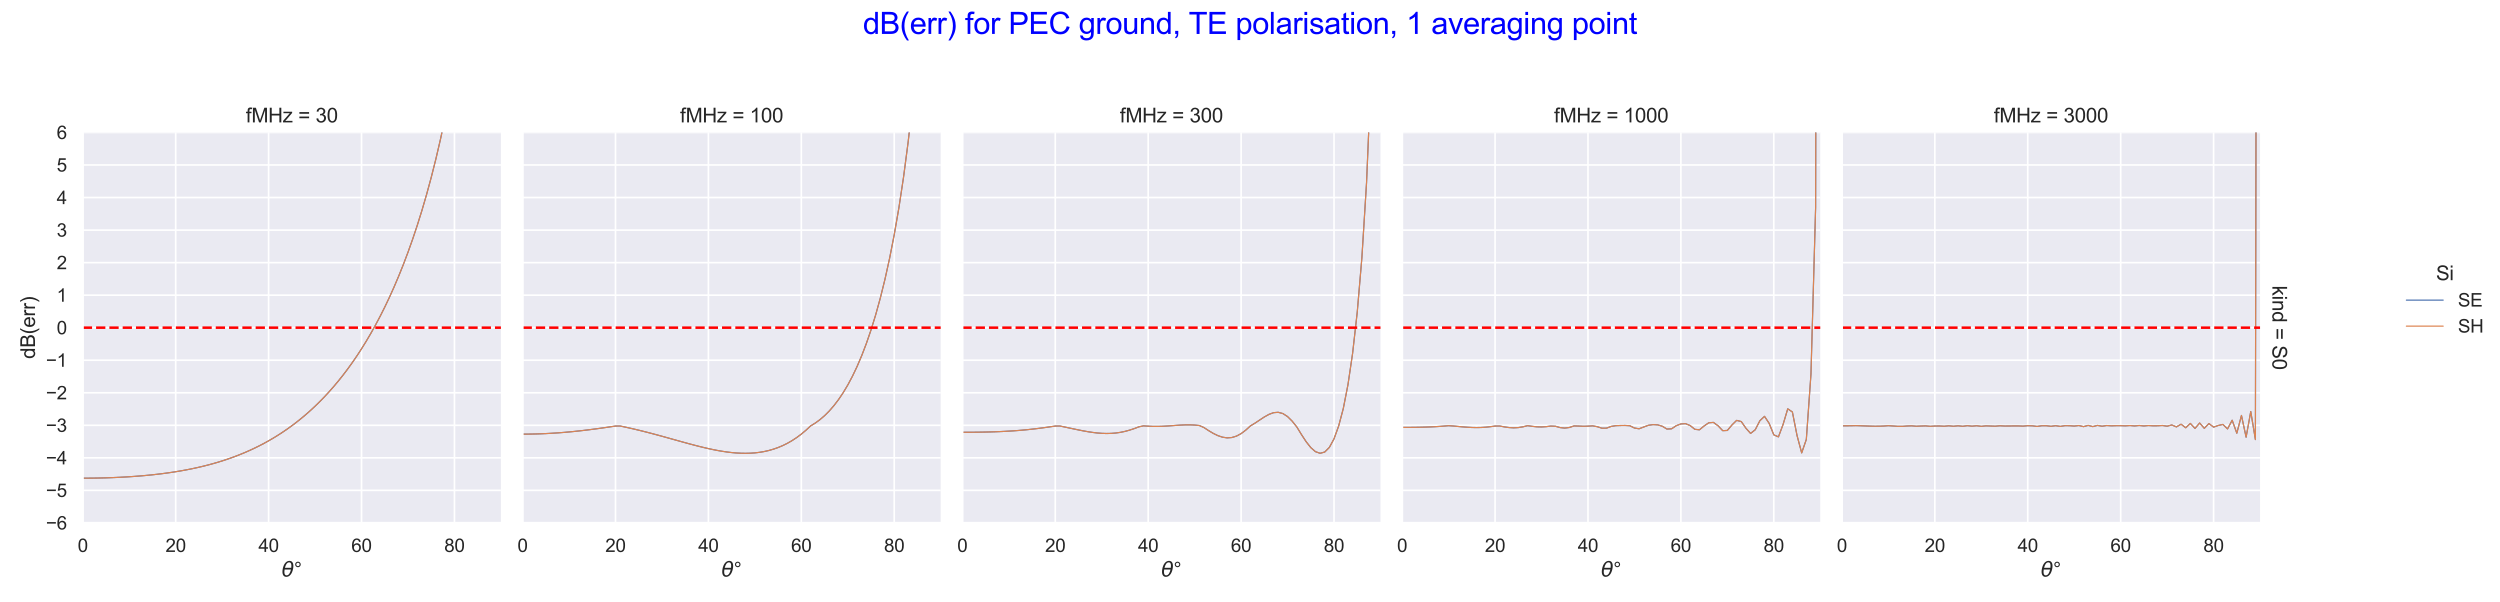 <?xml version="1.0" encoding="utf-8" standalone="no"?>
<!DOCTYPE svg PUBLIC "-//W3C//DTD SVG 1.1//EN"
  "http://www.w3.org/Graphics/SVG/1.1/DTD/svg11.dtd">
<svg xmlns:xlink="http://www.w3.org/1999/xlink" width="1494.81pt" height="360pt" viewBox="0 0 1494.81 360" xmlns="http://www.w3.org/2000/svg" version="1.1">
 <defs>
  <style type="text/css">*{stroke-linejoin: round; stroke-linecap: butt}</style>
 </defs>
 <g id="figure_1">
  <g id="patch_1">
   <path d="M 0 360 
L 1494.81 360 
L 1494.81 0 
L 0 0 
z
" style="fill: #ffffff"/>
  </g>
  <g id="axes_1">
   <g id="patch_2">
    <path d="M 49.5 312.66 
L 299.499 312.66 
L 299.499 79.2 
L 49.5 79.2 
z
" style="fill: #eaeaf2"/>
   </g>
   <g id="matplotlib.axis_1">
    <g id="xtick_1">
     <g id="line2d_1">
      <path d="M 49.5 312.66 
L 49.5 79.2 
" clip-path="url(#paba9d6b85c)" style="fill: none; stroke: #ffffff; stroke-linecap: round"/>
     </g>
     <g id="text_1">
      <!-- 0 -->
      <g style="fill: #262626" transform="translate(46.441 330.034) scale(0.11 -0.11)">
       <defs>
        <path id="ArialMT-30" d="M 266 2259 
Q 266 3072 433 3567 
Q 600 4063 929 4331 
Q 1259 4600 1759 4600 
Q 2128 4600 2406 4451 
Q 2684 4303 2865 4023 
Q 3047 3744 3150 3342 
Q 3253 2941 3253 2259 
Q 3253 1453 3087 958 
Q 2922 463 2592 192 
Q 2263 -78 1759 -78 
Q 1097 -78 719 397 
Q 266 969 266 2259 
z
M 844 2259 
Q 844 1131 1108 757 
Q 1372 384 1759 384 
Q 2147 384 2411 759 
Q 2675 1134 2675 2259 
Q 2675 3391 2411 3762 
Q 2147 4134 1753 4134 
Q 1366 4134 1134 3806 
Q 844 3388 844 2259 
z
" transform="scale(0.016)"/>
       </defs>
       <use xlink:href="#ArialMT-30"/>
      </g>
     </g>
    </g>
    <g id="xtick_2">
     <g id="line2d_2">
      <path d="M 105.055 312.66 
L 105.055 79.2 
" clip-path="url(#paba9d6b85c)" style="fill: none; stroke: #ffffff; stroke-linecap: round"/>
     </g>
     <g id="text_2">
      <!-- 20 -->
      <g style="fill: #262626" transform="translate(98.938 330.034) scale(0.11 -0.11)">
       <defs>
        <path id="ArialMT-32" d="M 3222 541 
L 3222 0 
L 194 0 
Q 188 203 259 391 
Q 375 700 629 1000 
Q 884 1300 1366 1694 
Q 2113 2306 2375 2664 
Q 2638 3022 2638 3341 
Q 2638 3675 2398 3904 
Q 2159 4134 1775 4134 
Q 1369 4134 1125 3890 
Q 881 3647 878 3216 
L 300 3275 
Q 359 3922 746 4261 
Q 1134 4600 1788 4600 
Q 2447 4600 2831 4234 
Q 3216 3869 3216 3328 
Q 3216 3053 3103 2787 
Q 2991 2522 2730 2228 
Q 2469 1934 1863 1422 
Q 1356 997 1212 845 
Q 1069 694 975 541 
L 3222 541 
z
" transform="scale(0.016)"/>
       </defs>
       <use xlink:href="#ArialMT-32"/>
       <use xlink:href="#ArialMT-30" x="55.615"/>
      </g>
     </g>
    </g>
    <g id="xtick_3">
     <g id="line2d_3">
      <path d="M 160.611 312.66 
L 160.611 79.2 
" clip-path="url(#paba9d6b85c)" style="fill: none; stroke: #ffffff; stroke-linecap: round"/>
     </g>
     <g id="text_3">
      <!-- 40 -->
      <g style="fill: #262626" transform="translate(154.494 330.034) scale(0.11 -0.11)">
       <defs>
        <path id="ArialMT-34" d="M 2069 0 
L 2069 1097 
L 81 1097 
L 81 1613 
L 2172 4581 
L 2631 4581 
L 2631 1613 
L 3250 1613 
L 3250 1097 
L 2631 1097 
L 2631 0 
L 2069 0 
z
M 2069 1613 
L 2069 3678 
L 634 1613 
L 2069 1613 
z
" transform="scale(0.016)"/>
       </defs>
       <use xlink:href="#ArialMT-34"/>
       <use xlink:href="#ArialMT-30" x="55.615"/>
      </g>
     </g>
    </g>
    <g id="xtick_4">
     <g id="line2d_4">
      <path d="M 216.166 312.66 
L 216.166 79.2 
" clip-path="url(#paba9d6b85c)" style="fill: none; stroke: #ffffff; stroke-linecap: round"/>
     </g>
     <g id="text_4">
      <!-- 60 -->
      <g style="fill: #262626" transform="translate(210.049 330.034) scale(0.11 -0.11)">
       <defs>
        <path id="ArialMT-36" d="M 3184 3459 
L 2625 3416 
Q 2550 3747 2413 3897 
Q 2184 4138 1850 4138 
Q 1581 4138 1378 3988 
Q 1113 3794 959 3422 
Q 806 3050 800 2363 
Q 1003 2672 1297 2822 
Q 1591 2972 1913 2972 
Q 2475 2972 2870 2558 
Q 3266 2144 3266 1488 
Q 3266 1056 3080 686 
Q 2894 316 2569 119 
Q 2244 -78 1831 -78 
Q 1128 -78 684 439 
Q 241 956 241 2144 
Q 241 3472 731 4075 
Q 1159 4600 1884 4600 
Q 2425 4600 2770 4297 
Q 3116 3994 3184 3459 
z
M 888 1484 
Q 888 1194 1011 928 
Q 1134 663 1356 523 
Q 1578 384 1822 384 
Q 2178 384 2434 671 
Q 2691 959 2691 1453 
Q 2691 1928 2437 2201 
Q 2184 2475 1800 2475 
Q 1419 2475 1153 2201 
Q 888 1928 888 1484 
z
" transform="scale(0.016)"/>
       </defs>
       <use xlink:href="#ArialMT-36"/>
       <use xlink:href="#ArialMT-30" x="55.615"/>
      </g>
     </g>
    </g>
    <g id="xtick_5">
     <g id="line2d_5">
      <path d="M 271.721 312.66 
L 271.721 79.2 
" clip-path="url(#paba9d6b85c)" style="fill: none; stroke: #ffffff; stroke-linecap: round"/>
     </g>
     <g id="text_5">
      <!-- 80 -->
      <g style="fill: #262626" transform="translate(265.604 330.034) scale(0.11 -0.11)">
       <defs>
        <path id="ArialMT-38" d="M 1131 2484 
Q 781 2613 612 2850 
Q 444 3088 444 3419 
Q 444 3919 803 4259 
Q 1163 4600 1759 4600 
Q 2359 4600 2725 4251 
Q 3091 3903 3091 3403 
Q 3091 3084 2923 2848 
Q 2756 2613 2416 2484 
Q 2838 2347 3058 2040 
Q 3278 1734 3278 1309 
Q 3278 722 2862 322 
Q 2447 -78 1769 -78 
Q 1091 -78 675 323 
Q 259 725 259 1325 
Q 259 1772 486 2073 
Q 713 2375 1131 2484 
z
M 1019 3438 
Q 1019 3113 1228 2906 
Q 1438 2700 1772 2700 
Q 2097 2700 2305 2904 
Q 2513 3109 2513 3406 
Q 2513 3716 2298 3927 
Q 2084 4138 1766 4138 
Q 1444 4138 1231 3931 
Q 1019 3725 1019 3438 
z
M 838 1322 
Q 838 1081 952 856 
Q 1066 631 1291 507 
Q 1516 384 1775 384 
Q 2178 384 2440 643 
Q 2703 903 2703 1303 
Q 2703 1709 2433 1975 
Q 2163 2241 1756 2241 
Q 1359 2241 1098 1978 
Q 838 1716 838 1322 
z
" transform="scale(0.016)"/>
       </defs>
       <use xlink:href="#ArialMT-38"/>
       <use xlink:href="#ArialMT-30" x="55.615"/>
      </g>
     </g>
    </g>
    <g id="text_6">
     <!-- $\theta$° -->
     <g style="fill: #262626" transform="translate(168.379 344.809) scale(0.12 -0.12)">
      <defs>
       <path id="DejaVuSans-Oblique-3b8" d="M 2913 2219 
L 925 2219 
Q 791 1284 928 888 
Q 1100 400 1566 400 
Q 2034 400 2391 891 
Q 2703 1322 2913 2219 
z
M 3009 2750 
Q 3094 3638 2984 3950 
Q 2813 4444 2353 4444 
Q 1875 4444 1525 3956 
Q 1250 3563 1034 2750 
L 3009 2750 
z
M 2444 4913 
Q 3194 4913 3494 4250 
Q 3794 3591 3566 2422 
Q 3341 1256 2781 594 
Q 2225 -72 1475 -72 
Q 722 -72 425 594 
Q 128 1256 353 2422 
Q 581 3591 1134 4250 
Q 1691 4913 2444 4913 
z
" transform="scale(0.016)"/>
       <path id="ArialMT-b0" d="M 400 3794 
Q 400 4153 654 4406 
Q 909 4659 1266 4659 
Q 1628 4659 1881 4406 
Q 2134 4153 2134 3794 
Q 2134 3434 1879 3179 
Q 1625 2925 1266 2925 
Q 909 2925 654 3178 
Q 400 3431 400 3794 
z
M 741 3794 
Q 741 3575 895 3420 
Q 1050 3266 1269 3266 
Q 1484 3266 1639 3420 
Q 1794 3575 1794 3794 
Q 1794 4013 1639 4167 
Q 1484 4322 1269 4322 
Q 1050 4322 895 4167 
Q 741 4013 741 3794 
z
" transform="scale(0.016)"/>
      </defs>
      <use xlink:href="#DejaVuSans-Oblique-3b8" transform="translate(0 0.234)"/>
      <use xlink:href="#ArialMT-b0" transform="translate(61.182 0.234)"/>
     </g>
    </g>
   </g>
   <g id="matplotlib.axis_2">
    <g id="ytick_1">
     <g id="line2d_6">
      <path d="M 49.5 312.66 
L 299.499 312.66 
" clip-path="url(#paba9d6b85c)" style="fill: none; stroke: #ffffff; stroke-linecap: round"/>
     </g>
     <g id="text_7">
      <!-- −6 -->
      <g style="fill: #262626" transform="translate(27.458 316.597) scale(0.11 -0.11)">
       <defs>
        <path id="ArialMT-2212" d="M 3381 1997 
L 356 1997 
L 356 2522 
L 3381 2522 
L 3381 1997 
z
" transform="scale(0.016)"/>
       </defs>
       <use xlink:href="#ArialMT-2212"/>
       <use xlink:href="#ArialMT-36" x="58.398"/>
      </g>
     </g>
    </g>
    <g id="ytick_2">
     <g id="line2d_7">
      <path d="M 49.5 293.205 
L 299.499 293.205 
" clip-path="url(#paba9d6b85c)" style="fill: none; stroke: #ffffff; stroke-linecap: round"/>
     </g>
     <g id="text_8">
      <!-- −5 -->
      <g style="fill: #262626" transform="translate(27.458 297.142) scale(0.11 -0.11)">
       <defs>
        <path id="ArialMT-35" d="M 266 1200 
L 856 1250 
Q 922 819 1161 601 
Q 1400 384 1738 384 
Q 2144 384 2425 690 
Q 2706 997 2706 1503 
Q 2706 1984 2436 2262 
Q 2166 2541 1728 2541 
Q 1456 2541 1237 2417 
Q 1019 2294 894 2097 
L 366 2166 
L 809 4519 
L 3088 4519 
L 3088 3981 
L 1259 3981 
L 1013 2750 
Q 1425 3038 1878 3038 
Q 2478 3038 2890 2622 
Q 3303 2206 3303 1553 
Q 3303 931 2941 478 
Q 2500 -78 1738 -78 
Q 1113 -78 717 272 
Q 322 622 266 1200 
z
" transform="scale(0.016)"/>
       </defs>
       <use xlink:href="#ArialMT-2212"/>
       <use xlink:href="#ArialMT-35" x="58.398"/>
      </g>
     </g>
    </g>
    <g id="ytick_3">
     <g id="line2d_8">
      <path d="M 49.5 273.75 
L 299.499 273.75 
" clip-path="url(#paba9d6b85c)" style="fill: none; stroke: #ffffff; stroke-linecap: round"/>
     </g>
     <g id="text_9">
      <!-- −4 -->
      <g style="fill: #262626" transform="translate(27.458 277.687) scale(0.11 -0.11)">
       <use xlink:href="#ArialMT-2212"/>
       <use xlink:href="#ArialMT-34" x="58.398"/>
      </g>
     </g>
    </g>
    <g id="ytick_4">
     <g id="line2d_9">
      <path d="M 49.5 254.295 
L 299.499 254.295 
" clip-path="url(#paba9d6b85c)" style="fill: none; stroke: #ffffff; stroke-linecap: round"/>
     </g>
     <g id="text_10">
      <!-- −3 -->
      <g style="fill: #262626" transform="translate(27.458 258.232) scale(0.11 -0.11)">
       <defs>
        <path id="ArialMT-33" d="M 269 1209 
L 831 1284 
Q 928 806 1161 595 
Q 1394 384 1728 384 
Q 2125 384 2398 659 
Q 2672 934 2672 1341 
Q 2672 1728 2419 1979 
Q 2166 2231 1775 2231 
Q 1616 2231 1378 2169 
L 1441 2663 
Q 1497 2656 1531 2656 
Q 1891 2656 2178 2843 
Q 2466 3031 2466 3422 
Q 2466 3731 2256 3934 
Q 2047 4138 1716 4138 
Q 1388 4138 1169 3931 
Q 950 3725 888 3313 
L 325 3413 
Q 428 3978 793 4289 
Q 1159 4600 1703 4600 
Q 2078 4600 2393 4439 
Q 2709 4278 2876 4000 
Q 3044 3722 3044 3409 
Q 3044 3113 2884 2869 
Q 2725 2625 2413 2481 
Q 2819 2388 3044 2092 
Q 3269 1797 3269 1353 
Q 3269 753 2831 336 
Q 2394 -81 1725 -81 
Q 1122 -81 723 278 
Q 325 638 269 1209 
z
" transform="scale(0.016)"/>
       </defs>
       <use xlink:href="#ArialMT-2212"/>
       <use xlink:href="#ArialMT-33" x="58.398"/>
      </g>
     </g>
    </g>
    <g id="ytick_5">
     <g id="line2d_10">
      <path d="M 49.5 234.84 
L 299.499 234.84 
" clip-path="url(#paba9d6b85c)" style="fill: none; stroke: #ffffff; stroke-linecap: round"/>
     </g>
     <g id="text_11">
      <!-- −2 -->
      <g style="fill: #262626" transform="translate(27.458 238.777) scale(0.11 -0.11)">
       <use xlink:href="#ArialMT-2212"/>
       <use xlink:href="#ArialMT-32" x="58.398"/>
      </g>
     </g>
    </g>
    <g id="ytick_6">
     <g id="line2d_11">
      <path d="M 49.5 215.385 
L 299.499 215.385 
" clip-path="url(#paba9d6b85c)" style="fill: none; stroke: #ffffff; stroke-linecap: round"/>
     </g>
     <g id="text_12">
      <!-- −1 -->
      <g style="fill: #262626" transform="translate(27.458 219.322) scale(0.11 -0.11)">
       <defs>
        <path id="ArialMT-31" d="M 2384 0 
L 1822 0 
L 1822 3584 
Q 1619 3391 1289 3197 
Q 959 3003 697 2906 
L 697 3450 
Q 1169 3672 1522 3987 
Q 1875 4303 2022 4600 
L 2384 4600 
L 2384 0 
z
" transform="scale(0.016)"/>
       </defs>
       <use xlink:href="#ArialMT-2212"/>
       <use xlink:href="#ArialMT-31" x="58.398"/>
      </g>
     </g>
    </g>
    <g id="ytick_7">
     <g id="line2d_12">
      <path d="M 49.5 195.93 
L 299.499 195.93 
" clip-path="url(#paba9d6b85c)" style="fill: none; stroke: #ffffff; stroke-linecap: round"/>
     </g>
     <g id="text_13">
      <!-- 0 -->
      <g style="fill: #262626" transform="translate(33.883 199.867) scale(0.11 -0.11)">
       <use xlink:href="#ArialMT-30"/>
      </g>
     </g>
    </g>
    <g id="ytick_8">
     <g id="line2d_13">
      <path d="M 49.5 176.475 
L 299.499 176.475 
" clip-path="url(#paba9d6b85c)" style="fill: none; stroke: #ffffff; stroke-linecap: round"/>
     </g>
     <g id="text_14">
      <!-- 1 -->
      <g style="fill: #262626" transform="translate(33.883 180.412) scale(0.11 -0.11)">
       <use xlink:href="#ArialMT-31"/>
      </g>
     </g>
    </g>
    <g id="ytick_9">
     <g id="line2d_14">
      <path d="M 49.5 157.02 
L 299.499 157.02 
" clip-path="url(#paba9d6b85c)" style="fill: none; stroke: #ffffff; stroke-linecap: round"/>
     </g>
     <g id="text_15">
      <!-- 2 -->
      <g style="fill: #262626" transform="translate(33.883 160.957) scale(0.11 -0.11)">
       <use xlink:href="#ArialMT-32"/>
      </g>
     </g>
    </g>
    <g id="ytick_10">
     <g id="line2d_15">
      <path d="M 49.5 137.565 
L 299.499 137.565 
" clip-path="url(#paba9d6b85c)" style="fill: none; stroke: #ffffff; stroke-linecap: round"/>
     </g>
     <g id="text_16">
      <!-- 3 -->
      <g style="fill: #262626" transform="translate(33.883 141.502) scale(0.11 -0.11)">
       <use xlink:href="#ArialMT-33"/>
      </g>
     </g>
    </g>
    <g id="ytick_11">
     <g id="line2d_16">
      <path d="M 49.5 118.11 
L 299.499 118.11 
" clip-path="url(#paba9d6b85c)" style="fill: none; stroke: #ffffff; stroke-linecap: round"/>
     </g>
     <g id="text_17">
      <!-- 4 -->
      <g style="fill: #262626" transform="translate(33.883 122.047) scale(0.11 -0.11)">
       <use xlink:href="#ArialMT-34"/>
      </g>
     </g>
    </g>
    <g id="ytick_12">
     <g id="line2d_17">
      <path d="M 49.5 98.655 
L 299.499 98.655 
" clip-path="url(#paba9d6b85c)" style="fill: none; stroke: #ffffff; stroke-linecap: round"/>
     </g>
     <g id="text_18">
      <!-- 5 -->
      <g style="fill: #262626" transform="translate(33.883 102.592) scale(0.11 -0.11)">
       <use xlink:href="#ArialMT-35"/>
      </g>
     </g>
    </g>
    <g id="ytick_13">
     <g id="line2d_18">
      <path d="M 49.5 79.2 
L 299.499 79.2 
" clip-path="url(#paba9d6b85c)" style="fill: none; stroke: #ffffff; stroke-linecap: round"/>
     </g>
     <g id="text_19">
      <!-- 6 -->
      <g style="fill: #262626" transform="translate(33.883 83.137) scale(0.11 -0.11)">
       <use xlink:href="#ArialMT-36"/>
      </g>
     </g>
    </g>
    <g id="text_20">
     <!-- dB(err) -->
     <g style="fill: #262626" transform="translate(20.933 214.597) rotate(-90) scale(0.12 -0.12)">
      <defs>
       <path id="ArialMT-64" d="M 2575 0 
L 2575 419 
Q 2259 -75 1647 -75 
Q 1250 -75 917 144 
Q 584 363 401 755 
Q 219 1147 219 1656 
Q 219 2153 384 2558 
Q 550 2963 881 3178 
Q 1213 3394 1622 3394 
Q 1922 3394 2156 3267 
Q 2391 3141 2538 2938 
L 2538 4581 
L 3097 4581 
L 3097 0 
L 2575 0 
z
M 797 1656 
Q 797 1019 1065 703 
Q 1334 388 1700 388 
Q 2069 388 2326 689 
Q 2584 991 2584 1609 
Q 2584 2291 2321 2609 
Q 2059 2928 1675 2928 
Q 1300 2928 1048 2622 
Q 797 2316 797 1656 
z
" transform="scale(0.016)"/>
       <path id="ArialMT-42" d="M 469 0 
L 469 4581 
L 2188 4581 
Q 2713 4581 3030 4442 
Q 3347 4303 3526 4014 
Q 3706 3725 3706 3409 
Q 3706 3116 3547 2856 
Q 3388 2597 3066 2438 
Q 3481 2316 3704 2022 
Q 3928 1728 3928 1328 
Q 3928 1006 3792 729 
Q 3656 453 3456 303 
Q 3256 153 2954 76 
Q 2653 0 2216 0 
L 469 0 
z
M 1075 2656 
L 2066 2656 
Q 2469 2656 2644 2709 
Q 2875 2778 2992 2937 
Q 3109 3097 3109 3338 
Q 3109 3566 3000 3739 
Q 2891 3913 2687 3977 
Q 2484 4041 1991 4041 
L 1075 4041 
L 1075 2656 
z
M 1075 541 
L 2216 541 
Q 2509 541 2628 563 
Q 2838 600 2978 687 
Q 3119 775 3209 942 
Q 3300 1109 3300 1328 
Q 3300 1584 3169 1773 
Q 3038 1963 2805 2039 
Q 2572 2116 2134 2116 
L 1075 2116 
L 1075 541 
z
" transform="scale(0.016)"/>
       <path id="ArialMT-28" d="M 1497 -1347 
Q 1031 -759 709 28 
Q 388 816 388 1659 
Q 388 2403 628 3084 
Q 909 3875 1497 4659 
L 1900 4659 
Q 1522 4009 1400 3731 
Q 1209 3300 1100 2831 
Q 966 2247 966 1656 
Q 966 153 1900 -1347 
L 1497 -1347 
z
" transform="scale(0.016)"/>
       <path id="ArialMT-65" d="M 2694 1069 
L 3275 997 
Q 3138 488 2766 206 
Q 2394 -75 1816 -75 
Q 1088 -75 661 373 
Q 234 822 234 1631 
Q 234 2469 665 2931 
Q 1097 3394 1784 3394 
Q 2450 3394 2872 2941 
Q 3294 2488 3294 1666 
Q 3294 1616 3291 1516 
L 816 1516 
Q 847 969 1125 678 
Q 1403 388 1819 388 
Q 2128 388 2347 550 
Q 2566 713 2694 1069 
z
M 847 1978 
L 2700 1978 
Q 2663 2397 2488 2606 
Q 2219 2931 1791 2931 
Q 1403 2931 1139 2672 
Q 875 2413 847 1978 
z
" transform="scale(0.016)"/>
       <path id="ArialMT-72" d="M 416 0 
L 416 3319 
L 922 3319 
L 922 2816 
Q 1116 3169 1280 3281 
Q 1444 3394 1641 3394 
Q 1925 3394 2219 3213 
L 2025 2691 
Q 1819 2813 1613 2813 
Q 1428 2813 1281 2702 
Q 1134 2591 1072 2394 
Q 978 2094 978 1738 
L 978 0 
L 416 0 
z
" transform="scale(0.016)"/>
       <path id="ArialMT-29" d="M 791 -1347 
L 388 -1347 
Q 1322 153 1322 1656 
Q 1322 2244 1188 2822 
Q 1081 3291 891 3722 
Q 769 4003 388 4659 
L 791 4659 
Q 1378 3875 1659 3084 
Q 1900 2403 1900 1659 
Q 1900 816 1576 28 
Q 1253 -759 791 -1347 
z
" transform="scale(0.016)"/>
      </defs>
      <use xlink:href="#ArialMT-64"/>
      <use xlink:href="#ArialMT-42" x="55.615"/>
      <use xlink:href="#ArialMT-28" x="122.314"/>
      <use xlink:href="#ArialMT-65" x="155.615"/>
      <use xlink:href="#ArialMT-72" x="211.23"/>
      <use xlink:href="#ArialMT-72" x="244.531"/>
      <use xlink:href="#ArialMT-29" x="277.832"/>
     </g>
    </g>
   </g>
   <g id="PolyCollection_1"/>
   <g id="PolyCollection_2"/>
   <g id="line2d_19">
    <path d="M 49.5 285.916 
L 52.278 285.908 
L 55.056 285.883 
L 57.833 285.842 
L 60.611 285.784 
L 63.389 285.709 
L 66.167 285.617 
L 68.944 285.506 
L 71.722 285.377 
L 74.5 285.229 
L 77.278 285.061 
L 80.055 284.872 
L 82.833 284.661 
L 85.611 284.427 
L 88.389 284.17 
L 91.166 283.887 
L 93.944 283.578 
L 96.722 283.242 
L 99.5 282.876 
L 102.278 282.48 
L 105.055 282.052 
L 107.833 281.589 
L 110.611 281.092 
L 113.389 280.557 
L 116.166 279.982 
L 118.944 279.366 
L 121.722 278.707 
L 124.5 278.003 
L 127.277 277.251 
L 130.055 276.448 
L 132.833 275.594 
L 135.611 274.684 
L 138.389 273.717 
L 141.166 272.69 
L 143.944 271.601 
L 146.722 270.445 
L 149.5 269.22 
L 152.277 267.924 
L 155.055 266.553 
L 157.833 265.104 
L 160.611 263.572 
L 163.388 261.955 
L 166.166 260.249 
L 168.944 258.45 
L 171.722 256.554 
L 174.499 254.556 
L 177.277 252.452 
L 180.055 250.237 
L 182.833 247.905 
L 185.611 245.453 
L 188.388 242.874 
L 191.166 240.161 
L 193.944 237.31 
L 196.722 234.312 
L 199.499 231.161 
L 202.277 227.849 
L 205.055 224.368 
L 207.833 220.708 
L 210.61 216.86 
L 213.388 212.813 
L 216.166 208.556 
L 218.944 204.075 
L 221.721 199.358 
L 224.499 194.389 
L 227.277 189.15 
L 230.055 183.623 
L 232.833 177.788 
L 235.61 171.62 
L 238.388 165.093 
L 241.166 158.176 
L 243.944 150.835 
L 246.721 143.03 
L 249.499 134.715 
L 252.277 125.835 
L 255.055 116.328 
L 257.832 106.116 
L 260.61 95.109 
L 263.388 83.194 
L 266.166 70.232 
L 268.944 56.049 
L 271.721 40.419 
L 274.499 23.046 
L 277.277 3.529 
L 277.843 -1 
" clip-path="url(#paba9d6b85c)" style="fill: none; stroke: #4c72b0; stroke-width: 0.7; stroke-linecap: round"/>
   </g>
   <g id="line2d_20">
    <path d="M 49.5 285.916 
L 52.278 285.908 
L 55.056 285.883 
L 57.833 285.842 
L 60.611 285.784 
L 63.389 285.709 
L 66.167 285.617 
L 68.944 285.506 
L 71.722 285.377 
L 74.5 285.229 
L 77.278 285.061 
L 80.055 284.872 
L 82.833 284.661 
L 85.611 284.427 
L 88.389 284.17 
L 91.166 283.887 
L 93.944 283.578 
L 96.722 283.242 
L 99.5 282.876 
L 102.278 282.48 
L 105.055 282.052 
L 107.833 281.589 
L 110.611 281.092 
L 113.389 280.557 
L 116.166 279.982 
L 118.944 279.366 
L 121.722 278.707 
L 124.5 278.003 
L 127.277 277.251 
L 130.055 276.448 
L 132.833 275.594 
L 135.611 274.684 
L 138.389 273.717 
L 141.166 272.69 
L 143.944 271.601 
L 146.722 270.445 
L 149.5 269.22 
L 152.277 267.924 
L 155.055 266.553 
L 157.833 265.104 
L 160.611 263.572 
L 163.388 261.955 
L 166.166 260.249 
L 168.944 258.45 
L 171.722 256.554 
L 174.499 254.556 
L 177.277 252.452 
L 180.055 250.237 
L 182.833 247.905 
L 185.611 245.453 
L 188.388 242.874 
L 191.166 240.161 
L 193.944 237.31 
L 196.722 234.312 
L 199.499 231.161 
L 202.277 227.849 
L 205.055 224.368 
L 207.833 220.708 
L 210.61 216.86 
L 213.388 212.813 
L 216.166 208.556 
L 218.944 204.075 
L 221.721 199.358 
L 224.499 194.389 
L 227.277 189.15 
L 230.055 183.623 
L 232.833 177.788 
L 235.61 171.62 
L 238.388 165.093 
L 241.166 158.176 
L 243.944 150.835 
L 246.721 143.03 
L 249.499 134.715 
L 252.277 125.835 
L 255.055 116.328 
L 257.832 106.116 
L 260.61 95.109 
L 263.388 83.194 
L 266.166 70.232 
L 268.944 56.049 
L 271.721 40.419 
L 274.499 23.046 
L 277.277 3.529 
L 277.843 -1 
" clip-path="url(#paba9d6b85c)" style="fill: none; stroke: #dd8452; stroke-width: 0.7; stroke-linecap: round"/>
   </g>
   <g id="line2d_21"/>
   <g id="line2d_22"/>
   <g id="line2d_23">
    <path d="M 49.5 195.93 
L 299.499 195.93 
" clip-path="url(#paba9d6b85c)" style="fill: none; stroke-dasharray: 5.55,2.4; stroke-dashoffset: 0; stroke: #ff0000; stroke-width: 1.5"/>
   </g>
   <g id="patch_3">
    <path d="M 49.5 312.66 
L 49.5 79.2 
" style="fill: none; stroke: #ffffff; stroke-width: 1.25; stroke-linejoin: miter; stroke-linecap: square"/>
   </g>
   <g id="patch_4">
    <path d="M 49.5 312.66 
L 299.499 312.66 
" style="fill: none; stroke: #ffffff; stroke-width: 1.25; stroke-linejoin: miter; stroke-linecap: square"/>
   </g>
   <g id="text_21">
    <!-- fMHz = 30 -->
    <g style="fill: #262626" transform="translate(146.99 73.2) scale(0.12 -0.12)">
     <defs>
      <path id="ArialMT-66" d="M 556 0 
L 556 2881 
L 59 2881 
L 59 3319 
L 556 3319 
L 556 3672 
Q 556 4006 616 4169 
Q 697 4388 901 4523 
Q 1106 4659 1475 4659 
Q 1713 4659 2000 4603 
L 1916 4113 
Q 1741 4144 1584 4144 
Q 1328 4144 1222 4034 
Q 1116 3925 1116 3625 
L 1116 3319 
L 1763 3319 
L 1763 2881 
L 1116 2881 
L 1116 0 
L 556 0 
z
" transform="scale(0.016)"/>
      <path id="ArialMT-4d" d="M 475 0 
L 475 4581 
L 1388 4581 
L 2472 1338 
Q 2622 884 2691 659 
Q 2769 909 2934 1394 
L 4031 4581 
L 4847 4581 
L 4847 0 
L 4263 0 
L 4263 3834 
L 2931 0 
L 2384 0 
L 1059 3900 
L 1059 0 
L 475 0 
z
" transform="scale(0.016)"/>
      <path id="ArialMT-48" d="M 513 0 
L 513 4581 
L 1119 4581 
L 1119 2700 
L 3500 2700 
L 3500 4581 
L 4106 4581 
L 4106 0 
L 3500 0 
L 3500 2159 
L 1119 2159 
L 1119 0 
L 513 0 
z
" transform="scale(0.016)"/>
      <path id="ArialMT-7a" d="M 125 0 
L 125 456 
L 2238 2881 
Q 1878 2863 1603 2863 
L 250 2863 
L 250 3319 
L 2963 3319 
L 2963 2947 
L 1166 841 
L 819 456 
Q 1197 484 1528 484 
L 3063 484 
L 3063 0 
L 125 0 
z
" transform="scale(0.016)"/>
      <path id="ArialMT-20" transform="scale(0.016)"/>
      <path id="ArialMT-3d" d="M 3381 2694 
L 356 2694 
L 356 3219 
L 3381 3219 
L 3381 2694 
z
M 3381 1303 
L 356 1303 
L 356 1828 
L 3381 1828 
L 3381 1303 
z
" transform="scale(0.016)"/>
     </defs>
     <use xlink:href="#ArialMT-66"/>
     <use xlink:href="#ArialMT-4d" x="27.783"/>
     <use xlink:href="#ArialMT-48" x="111.084"/>
     <use xlink:href="#ArialMT-7a" x="183.301"/>
     <use xlink:href="#ArialMT-20" x="233.301"/>
     <use xlink:href="#ArialMT-3d" x="261.084"/>
     <use xlink:href="#ArialMT-20" x="319.482"/>
     <use xlink:href="#ArialMT-33" x="347.266"/>
     <use xlink:href="#ArialMT-30" x="402.881"/>
    </g>
   </g>
  </g>
  <g id="axes_2">
   <g id="patch_5">
    <path d="M 312.459 312.66 
L 562.458 312.66 
L 562.458 79.2 
L 312.459 79.2 
z
" style="fill: #eaeaf2"/>
   </g>
   <g id="matplotlib.axis_3">
    <g id="xtick_6">
     <g id="line2d_24">
      <path d="M 312.459 312.66 
L 312.459 79.2 
" clip-path="url(#pce8627cae7)" style="fill: none; stroke: #ffffff; stroke-linecap: round"/>
     </g>
     <g id="text_22">
      <!-- 0 -->
      <g style="fill: #262626" transform="translate(309.4 330.034) scale(0.11 -0.11)">
       <use xlink:href="#ArialMT-30"/>
      </g>
     </g>
    </g>
    <g id="xtick_7">
     <g id="line2d_25">
      <path d="M 368.014 312.66 
L 368.014 79.2 
" clip-path="url(#pce8627cae7)" style="fill: none; stroke: #ffffff; stroke-linecap: round"/>
     </g>
     <g id="text_23">
      <!-- 20 -->
      <g style="fill: #262626" transform="translate(361.897 330.034) scale(0.11 -0.11)">
       <use xlink:href="#ArialMT-32"/>
       <use xlink:href="#ArialMT-30" x="55.615"/>
      </g>
     </g>
    </g>
    <g id="xtick_8">
     <g id="line2d_26">
      <path d="M 423.57 312.66 
L 423.57 79.2 
" clip-path="url(#pce8627cae7)" style="fill: none; stroke: #ffffff; stroke-linecap: round"/>
     </g>
     <g id="text_24">
      <!-- 40 -->
      <g style="fill: #262626" transform="translate(417.453 330.034) scale(0.11 -0.11)">
       <use xlink:href="#ArialMT-34"/>
       <use xlink:href="#ArialMT-30" x="55.615"/>
      </g>
     </g>
    </g>
    <g id="xtick_9">
     <g id="line2d_27">
      <path d="M 479.125 312.66 
L 479.125 79.2 
" clip-path="url(#pce8627cae7)" style="fill: none; stroke: #ffffff; stroke-linecap: round"/>
     </g>
     <g id="text_25">
      <!-- 60 -->
      <g style="fill: #262626" transform="translate(473.008 330.034) scale(0.11 -0.11)">
       <use xlink:href="#ArialMT-36"/>
       <use xlink:href="#ArialMT-30" x="55.615"/>
      </g>
     </g>
    </g>
    <g id="xtick_10">
     <g id="line2d_28">
      <path d="M 534.68 312.66 
L 534.68 79.2 
" clip-path="url(#pce8627cae7)" style="fill: none; stroke: #ffffff; stroke-linecap: round"/>
     </g>
     <g id="text_26">
      <!-- 80 -->
      <g style="fill: #262626" transform="translate(528.563 330.034) scale(0.11 -0.11)">
       <use xlink:href="#ArialMT-38"/>
       <use xlink:href="#ArialMT-30" x="55.615"/>
      </g>
     </g>
    </g>
    <g id="text_27">
     <!-- $\theta$° -->
     <g style="fill: #262626" transform="translate(431.338 344.809) scale(0.12 -0.12)">
      <use xlink:href="#DejaVuSans-Oblique-3b8" transform="translate(0 0.234)"/>
      <use xlink:href="#ArialMT-b0" transform="translate(61.182 0.234)"/>
     </g>
    </g>
   </g>
   <g id="matplotlib.axis_4">
    <g id="ytick_14">
     <g id="line2d_29">
      <path d="M 312.459 312.66 
L 562.458 312.66 
" clip-path="url(#pce8627cae7)" style="fill: none; stroke: #ffffff; stroke-linecap: round"/>
     </g>
    </g>
    <g id="ytick_15">
     <g id="line2d_30">
      <path d="M 312.459 293.205 
L 562.458 293.205 
" clip-path="url(#pce8627cae7)" style="fill: none; stroke: #ffffff; stroke-linecap: round"/>
     </g>
    </g>
    <g id="ytick_16">
     <g id="line2d_31">
      <path d="M 312.459 273.75 
L 562.458 273.75 
" clip-path="url(#pce8627cae7)" style="fill: none; stroke: #ffffff; stroke-linecap: round"/>
     </g>
    </g>
    <g id="ytick_17">
     <g id="line2d_32">
      <path d="M 312.459 254.295 
L 562.458 254.295 
" clip-path="url(#pce8627cae7)" style="fill: none; stroke: #ffffff; stroke-linecap: round"/>
     </g>
    </g>
    <g id="ytick_18">
     <g id="line2d_33">
      <path d="M 312.459 234.84 
L 562.458 234.84 
" clip-path="url(#pce8627cae7)" style="fill: none; stroke: #ffffff; stroke-linecap: round"/>
     </g>
    </g>
    <g id="ytick_19">
     <g id="line2d_34">
      <path d="M 312.459 215.385 
L 562.458 215.385 
" clip-path="url(#pce8627cae7)" style="fill: none; stroke: #ffffff; stroke-linecap: round"/>
     </g>
    </g>
    <g id="ytick_20">
     <g id="line2d_35">
      <path d="M 312.459 195.93 
L 562.458 195.93 
" clip-path="url(#pce8627cae7)" style="fill: none; stroke: #ffffff; stroke-linecap: round"/>
     </g>
    </g>
    <g id="ytick_21">
     <g id="line2d_36">
      <path d="M 312.459 176.475 
L 562.458 176.475 
" clip-path="url(#pce8627cae7)" style="fill: none; stroke: #ffffff; stroke-linecap: round"/>
     </g>
    </g>
    <g id="ytick_22">
     <g id="line2d_37">
      <path d="M 312.459 157.02 
L 562.458 157.02 
" clip-path="url(#pce8627cae7)" style="fill: none; stroke: #ffffff; stroke-linecap: round"/>
     </g>
    </g>
    <g id="ytick_23">
     <g id="line2d_38">
      <path d="M 312.459 137.565 
L 562.458 137.565 
" clip-path="url(#pce8627cae7)" style="fill: none; stroke: #ffffff; stroke-linecap: round"/>
     </g>
    </g>
    <g id="ytick_24">
     <g id="line2d_39">
      <path d="M 312.459 118.11 
L 562.458 118.11 
" clip-path="url(#pce8627cae7)" style="fill: none; stroke: #ffffff; stroke-linecap: round"/>
     </g>
    </g>
    <g id="ytick_25">
     <g id="line2d_40">
      <path d="M 312.459 98.655 
L 562.458 98.655 
" clip-path="url(#pce8627cae7)" style="fill: none; stroke: #ffffff; stroke-linecap: round"/>
     </g>
    </g>
    <g id="ytick_26">
     <g id="line2d_41">
      <path d="M 312.459 79.2 
L 562.458 79.2 
" clip-path="url(#pce8627cae7)" style="fill: none; stroke: #ffffff; stroke-linecap: round"/>
     </g>
    </g>
   </g>
   <g id="PolyCollection_3"/>
   <g id="PolyCollection_4"/>
   <g id="line2d_42">
    <path d="M 312.459 259.581 
L 315.237 259.568 
L 318.014 259.528 
L 320.792 259.461 
L 323.57 259.369 
L 326.348 259.25 
L 329.126 259.105 
L 331.903 258.934 
L 334.681 258.739 
L 337.459 258.518 
L 340.237 258.273 
L 343.014 258.004 
L 345.792 257.713 
L 348.57 257.401 
L 351.348 257.068 
L 354.125 256.717 
L 356.903 256.348 
L 359.681 255.965 
L 362.459 255.569 
L 365.236 255.164 
L 368.014 254.751 
L 370.792 254.73 
L 373.57 255.311 
L 376.348 255.919 
L 379.125 256.555 
L 381.903 257.216 
L 384.681 257.902 
L 387.459 258.609 
L 390.236 259.337 
L 393.014 260.081 
L 395.792 260.839 
L 398.57 261.608 
L 401.347 262.383 
L 404.125 263.16 
L 406.903 263.935 
L 409.681 264.703 
L 412.459 265.458 
L 415.236 266.194 
L 418.014 266.905 
L 420.792 267.585 
L 423.57 268.227 
L 426.347 268.822 
L 429.125 269.365 
L 431.903 269.847 
L 434.681 270.26 
L 437.458 270.595 
L 440.236 270.843 
L 443.014 270.996 
L 445.792 271.044 
L 448.569 270.978 
L 451.347 270.787 
L 454.125 270.461 
L 456.903 269.99 
L 459.681 269.362 
L 462.458 268.567 
L 465.236 267.592 
L 468.014 266.425 
L 470.792 265.054 
L 473.569 263.464 
L 476.347 261.641 
L 479.125 259.571 
L 481.903 257.238 
L 484.68 254.661 
L 487.458 252.964 
L 490.236 250.937 
L 493.014 248.553 
L 495.791 245.784 
L 498.569 242.599 
L 501.347 238.965 
L 504.125 234.847 
L 506.903 230.204 
L 509.68 224.991 
L 512.458 219.159 
L 515.236 212.648 
L 518.014 205.391 
L 520.791 197.309 
L 523.569 188.307 
L 526.347 178.27 
L 529.125 167.056 
L 531.902 154.489 
L 534.68 140.341 
L 537.458 124.314 
L 540.236 106.005 
L 543.014 84.852 
L 545.791 60.028 
L 548.569 30.258 
L 550.925 -1 
" clip-path="url(#pce8627cae7)" style="fill: none; stroke: #4c72b0; stroke-width: 0.7; stroke-linecap: round"/>
   </g>
   <g id="line2d_43">
    <path d="M 312.459 259.581 
L 315.237 259.568 
L 318.014 259.528 
L 320.792 259.461 
L 323.57 259.369 
L 326.348 259.25 
L 329.126 259.105 
L 331.903 258.934 
L 334.681 258.739 
L 337.459 258.518 
L 340.237 258.273 
L 343.014 258.004 
L 345.792 257.713 
L 348.57 257.401 
L 351.348 257.068 
L 354.125 256.717 
L 356.903 256.348 
L 359.681 255.965 
L 362.459 255.569 
L 365.236 255.164 
L 368.014 254.751 
L 370.792 254.73 
L 373.57 255.311 
L 376.348 255.919 
L 379.125 256.555 
L 381.903 257.216 
L 384.681 257.902 
L 387.459 258.609 
L 390.236 259.337 
L 393.014 260.081 
L 395.792 260.839 
L 398.57 261.608 
L 401.347 262.383 
L 404.125 263.16 
L 406.903 263.935 
L 409.681 264.703 
L 412.459 265.458 
L 415.236 266.194 
L 418.014 266.905 
L 420.792 267.585 
L 423.57 268.227 
L 426.347 268.822 
L 429.125 269.365 
L 431.903 269.847 
L 434.681 270.26 
L 437.458 270.595 
L 440.236 270.843 
L 443.014 270.996 
L 445.792 271.044 
L 448.569 270.978 
L 451.347 270.787 
L 454.125 270.461 
L 456.903 269.99 
L 459.681 269.362 
L 462.458 268.567 
L 465.236 267.592 
L 468.014 266.425 
L 470.792 265.054 
L 473.569 263.464 
L 476.347 261.641 
L 479.125 259.571 
L 481.903 257.238 
L 484.68 254.661 
L 487.458 252.964 
L 490.236 250.937 
L 493.014 248.553 
L 495.791 245.784 
L 498.569 242.599 
L 501.347 238.965 
L 504.125 234.847 
L 506.903 230.204 
L 509.68 224.991 
L 512.458 219.159 
L 515.236 212.648 
L 518.014 205.391 
L 520.791 197.309 
L 523.569 188.307 
L 526.347 178.27 
L 529.125 167.056 
L 531.902 154.489 
L 534.68 140.341 
L 537.458 124.314 
L 540.236 106.005 
L 543.014 84.852 
L 545.791 60.028 
L 548.569 30.258 
L 550.925 -1 
" clip-path="url(#pce8627cae7)" style="fill: none; stroke: #dd8452; stroke-width: 0.7; stroke-linecap: round"/>
   </g>
   <g id="line2d_44">
    <path d="M 312.459 195.93 
L 562.458 195.93 
" clip-path="url(#pce8627cae7)" style="fill: none; stroke-dasharray: 5.55,2.4; stroke-dashoffset: 0; stroke: #ff0000; stroke-width: 1.5"/>
   </g>
   <g id="patch_6">
    <path d="M 312.459 312.66 
L 312.459 79.2 
" style="fill: none; stroke: #ffffff; stroke-width: 1.25; stroke-linejoin: miter; stroke-linecap: square"/>
   </g>
   <g id="patch_7">
    <path d="M 312.459 312.66 
L 562.458 312.66 
" style="fill: none; stroke: #ffffff; stroke-width: 1.25; stroke-linejoin: miter; stroke-linecap: square"/>
   </g>
   <g id="text_28">
    <!-- fMHz = 100 -->
    <g style="fill: #262626" transform="translate(406.613 73.2) scale(0.12 -0.12)">
     <use xlink:href="#ArialMT-66"/>
     <use xlink:href="#ArialMT-4d" x="27.783"/>
     <use xlink:href="#ArialMT-48" x="111.084"/>
     <use xlink:href="#ArialMT-7a" x="183.301"/>
     <use xlink:href="#ArialMT-20" x="233.301"/>
     <use xlink:href="#ArialMT-3d" x="261.084"/>
     <use xlink:href="#ArialMT-20" x="319.482"/>
     <use xlink:href="#ArialMT-31" x="347.266"/>
     <use xlink:href="#ArialMT-30" x="402.881"/>
     <use xlink:href="#ArialMT-30" x="458.496"/>
    </g>
   </g>
  </g>
  <g id="axes_3">
   <g id="patch_8">
    <path d="M 575.418 312.66 
L 825.417 312.66 
L 825.417 79.2 
L 575.418 79.2 
z
" style="fill: #eaeaf2"/>
   </g>
   <g id="matplotlib.axis_5">
    <g id="xtick_11">
     <g id="line2d_45">
      <path d="M 575.418 312.66 
L 575.418 79.2 
" clip-path="url(#pedebcfe141)" style="fill: none; stroke: #ffffff; stroke-linecap: round"/>
     </g>
     <g id="text_29">
      <!-- 0 -->
      <g style="fill: #262626" transform="translate(572.359 330.034) scale(0.11 -0.11)">
       <use xlink:href="#ArialMT-30"/>
      </g>
     </g>
    </g>
    <g id="xtick_12">
     <g id="line2d_46">
      <path d="M 630.973 312.66 
L 630.973 79.2 
" clip-path="url(#pedebcfe141)" style="fill: none; stroke: #ffffff; stroke-linecap: round"/>
     </g>
     <g id="text_30">
      <!-- 20 -->
      <g style="fill: #262626" transform="translate(624.856 330.034) scale(0.11 -0.11)">
       <use xlink:href="#ArialMT-32"/>
       <use xlink:href="#ArialMT-30" x="55.615"/>
      </g>
     </g>
    </g>
    <g id="xtick_13">
     <g id="line2d_47">
      <path d="M 686.529 312.66 
L 686.529 79.2 
" clip-path="url(#pedebcfe141)" style="fill: none; stroke: #ffffff; stroke-linecap: round"/>
     </g>
     <g id="text_31">
      <!-- 40 -->
      <g style="fill: #262626" transform="translate(680.411 330.034) scale(0.11 -0.11)">
       <use xlink:href="#ArialMT-34"/>
       <use xlink:href="#ArialMT-30" x="55.615"/>
      </g>
     </g>
    </g>
    <g id="xtick_14">
     <g id="line2d_48">
      <path d="M 742.084 312.66 
L 742.084 79.2 
" clip-path="url(#pedebcfe141)" style="fill: none; stroke: #ffffff; stroke-linecap: round"/>
     </g>
     <g id="text_32">
      <!-- 60 -->
      <g style="fill: #262626" transform="translate(735.967 330.034) scale(0.11 -0.11)">
       <use xlink:href="#ArialMT-36"/>
       <use xlink:href="#ArialMT-30" x="55.615"/>
      </g>
     </g>
    </g>
    <g id="xtick_15">
     <g id="line2d_49">
      <path d="M 797.639 312.66 
L 797.639 79.2 
" clip-path="url(#pedebcfe141)" style="fill: none; stroke: #ffffff; stroke-linecap: round"/>
     </g>
     <g id="text_33">
      <!-- 80 -->
      <g style="fill: #262626" transform="translate(791.522 330.034) scale(0.11 -0.11)">
       <use xlink:href="#ArialMT-38"/>
       <use xlink:href="#ArialMT-30" x="55.615"/>
      </g>
     </g>
    </g>
    <g id="text_34">
     <!-- $\theta$° -->
     <g style="fill: #262626" transform="translate(694.297 344.809) scale(0.12 -0.12)">
      <use xlink:href="#DejaVuSans-Oblique-3b8" transform="translate(0 0.234)"/>
      <use xlink:href="#ArialMT-b0" transform="translate(61.182 0.234)"/>
     </g>
    </g>
   </g>
   <g id="matplotlib.axis_6">
    <g id="ytick_27">
     <g id="line2d_50">
      <path d="M 575.418 312.66 
L 825.417 312.66 
" clip-path="url(#pedebcfe141)" style="fill: none; stroke: #ffffff; stroke-linecap: round"/>
     </g>
    </g>
    <g id="ytick_28">
     <g id="line2d_51">
      <path d="M 575.418 293.205 
L 825.417 293.205 
" clip-path="url(#pedebcfe141)" style="fill: none; stroke: #ffffff; stroke-linecap: round"/>
     </g>
    </g>
    <g id="ytick_29">
     <g id="line2d_52">
      <path d="M 575.418 273.75 
L 825.417 273.75 
" clip-path="url(#pedebcfe141)" style="fill: none; stroke: #ffffff; stroke-linecap: round"/>
     </g>
    </g>
    <g id="ytick_30">
     <g id="line2d_53">
      <path d="M 575.418 254.295 
L 825.417 254.295 
" clip-path="url(#pedebcfe141)" style="fill: none; stroke: #ffffff; stroke-linecap: round"/>
     </g>
    </g>
    <g id="ytick_31">
     <g id="line2d_54">
      <path d="M 575.418 234.84 
L 825.417 234.84 
" clip-path="url(#pedebcfe141)" style="fill: none; stroke: #ffffff; stroke-linecap: round"/>
     </g>
    </g>
    <g id="ytick_32">
     <g id="line2d_55">
      <path d="M 575.418 215.385 
L 825.417 215.385 
" clip-path="url(#pedebcfe141)" style="fill: none; stroke: #ffffff; stroke-linecap: round"/>
     </g>
    </g>
    <g id="ytick_33">
     <g id="line2d_56">
      <path d="M 575.418 195.93 
L 825.417 195.93 
" clip-path="url(#pedebcfe141)" style="fill: none; stroke: #ffffff; stroke-linecap: round"/>
     </g>
    </g>
    <g id="ytick_34">
     <g id="line2d_57">
      <path d="M 575.418 176.475 
L 825.417 176.475 
" clip-path="url(#pedebcfe141)" style="fill: none; stroke: #ffffff; stroke-linecap: round"/>
     </g>
    </g>
    <g id="ytick_35">
     <g id="line2d_58">
      <path d="M 575.418 157.02 
L 825.417 157.02 
" clip-path="url(#pedebcfe141)" style="fill: none; stroke: #ffffff; stroke-linecap: round"/>
     </g>
    </g>
    <g id="ytick_36">
     <g id="line2d_59">
      <path d="M 575.418 137.565 
L 825.417 137.565 
" clip-path="url(#pedebcfe141)" style="fill: none; stroke: #ffffff; stroke-linecap: round"/>
     </g>
    </g>
    <g id="ytick_37">
     <g id="line2d_60">
      <path d="M 575.418 118.11 
L 825.417 118.11 
" clip-path="url(#pedebcfe141)" style="fill: none; stroke: #ffffff; stroke-linecap: round"/>
     </g>
    </g>
    <g id="ytick_38">
     <g id="line2d_61">
      <path d="M 575.418 98.655 
L 825.417 98.655 
" clip-path="url(#pedebcfe141)" style="fill: none; stroke: #ffffff; stroke-linecap: round"/>
     </g>
    </g>
    <g id="ytick_39">
     <g id="line2d_62">
      <path d="M 575.418 79.2 
L 825.417 79.2 
" clip-path="url(#pedebcfe141)" style="fill: none; stroke: #ffffff; stroke-linecap: round"/>
     </g>
    </g>
   </g>
   <g id="PolyCollection_5"/>
   <g id="PolyCollection_6"/>
   <g id="line2d_63">
    <path d="M 575.418 258.475 
L 578.196 258.47 
L 580.973 258.453 
L 583.751 258.425 
L 586.529 258.385 
L 589.307 258.33 
L 592.084 258.261 
L 594.862 258.173 
L 597.64 258.067 
L 600.418 257.939 
L 603.196 257.787 
L 605.973 257.609 
L 608.751 257.404 
L 611.529 257.169 
L 614.307 256.905 
L 617.084 256.61 
L 619.862 256.285 
L 622.64 255.933 
L 625.418 255.557 
L 628.195 255.161 
L 630.973 254.751 
L 633.751 254.73 
L 636.529 255.306 
L 639.306 255.896 
L 642.084 256.487 
L 644.862 257.065 
L 647.64 257.613 
L 650.418 258.11 
L 653.195 258.538 
L 655.973 258.876 
L 658.751 259.101 
L 661.529 259.195 
L 664.306 259.138 
L 667.084 258.917 
L 669.862 258.52 
L 672.64 257.943 
L 675.417 257.189 
L 678.195 256.27 
L 680.973 255.211 
L 683.751 254.636 
L 686.529 254.832 
L 689.306 254.942 
L 692.084 254.96 
L 694.862 254.891 
L 697.64 254.748 
L 700.417 254.556 
L 703.195 254.347 
L 705.973 254.162 
L 708.751 254.042 
L 711.528 254.027 
L 714.306 254.148 
L 717.084 254.423 
L 719.862 255.642 
L 722.639 257.464 
L 725.417 259.12 
L 728.195 260.475 
L 730.973 261.405 
L 733.751 261.809 
L 736.528 261.609 
L 739.306 260.766 
L 742.084 259.277 
L 744.862 257.193 
L 747.639 254.661 
L 750.417 252.984 
L 753.195 251.135 
L 755.973 249.308 
L 758.75 247.753 
L 761.528 246.74 
L 764.306 246.523 
L 767.084 247.286 
L 769.861 249.085 
L 772.639 251.828 
L 775.417 255.323 
L 778.195 259.859 
L 780.973 264.103 
L 783.75 267.626 
L 786.528 270.049 
L 789.306 271.036 
L 792.084 270.286 
L 794.861 267.506 
L 797.639 262.391 
L 800.417 254.706 
L 803.195 244.239 
L 805.972 230.051 
L 808.75 211.291 
L 811.528 186.666 
L 814.306 154.028 
L 817.083 109.361 
L 819.861 43.665 
L 820.936 -1 
" clip-path="url(#pedebcfe141)" style="fill: none; stroke: #4c72b0; stroke-width: 0.7; stroke-linecap: round"/>
   </g>
   <g id="line2d_64">
    <path d="M 575.418 258.475 
L 578.196 258.47 
L 580.973 258.453 
L 583.751 258.425 
L 586.529 258.385 
L 589.307 258.33 
L 592.084 258.261 
L 594.862 258.173 
L 597.64 258.067 
L 600.418 257.939 
L 603.196 257.787 
L 605.973 257.609 
L 608.751 257.404 
L 611.529 257.169 
L 614.307 256.905 
L 617.084 256.61 
L 619.862 256.285 
L 622.64 255.933 
L 625.418 255.557 
L 628.195 255.161 
L 630.973 254.751 
L 633.751 254.73 
L 636.529 255.306 
L 639.306 255.896 
L 642.084 256.487 
L 644.862 257.065 
L 647.64 257.613 
L 650.418 258.11 
L 653.195 258.538 
L 655.973 258.876 
L 658.751 259.101 
L 661.529 259.195 
L 664.306 259.138 
L 667.084 258.917 
L 669.862 258.52 
L 672.64 257.943 
L 675.417 257.189 
L 678.195 256.27 
L 680.973 255.211 
L 683.751 254.636 
L 686.529 254.832 
L 689.306 254.942 
L 692.084 254.96 
L 694.862 254.891 
L 697.64 254.748 
L 700.417 254.556 
L 703.195 254.347 
L 705.973 254.162 
L 708.751 254.042 
L 711.528 254.027 
L 714.306 254.148 
L 717.084 254.423 
L 719.862 255.642 
L 722.639 257.464 
L 725.417 259.12 
L 728.195 260.475 
L 730.973 261.405 
L 733.751 261.809 
L 736.528 261.609 
L 739.306 260.766 
L 742.084 259.277 
L 744.862 257.193 
L 747.639 254.661 
L 750.417 252.984 
L 753.195 251.135 
L 755.973 249.308 
L 758.75 247.753 
L 761.528 246.74 
L 764.306 246.523 
L 767.084 247.286 
L 769.861 249.085 
L 772.639 251.828 
L 775.417 255.323 
L 778.195 259.859 
L 780.973 264.103 
L 783.75 267.626 
L 786.528 270.049 
L 789.306 271.036 
L 792.084 270.286 
L 794.861 267.506 
L 797.639 262.391 
L 800.417 254.706 
L 803.195 244.239 
L 805.972 230.051 
L 808.75 211.291 
L 811.528 186.666 
L 814.306 154.028 
L 817.083 109.361 
L 819.861 43.665 
L 820.936 -1 
" clip-path="url(#pedebcfe141)" style="fill: none; stroke: #dd8452; stroke-width: 0.7; stroke-linecap: round"/>
   </g>
   <g id="line2d_65">
    <path d="M 575.418 195.93 
L 825.417 195.93 
" clip-path="url(#pedebcfe141)" style="fill: none; stroke-dasharray: 5.55,2.4; stroke-dashoffset: 0; stroke: #ff0000; stroke-width: 1.5"/>
   </g>
   <g id="patch_9">
    <path d="M 575.418 312.66 
L 575.418 79.2 
" style="fill: none; stroke: #ffffff; stroke-width: 1.25; stroke-linejoin: miter; stroke-linecap: square"/>
   </g>
   <g id="patch_10">
    <path d="M 575.418 312.66 
L 825.417 312.66 
" style="fill: none; stroke: #ffffff; stroke-width: 1.25; stroke-linejoin: miter; stroke-linecap: square"/>
   </g>
   <g id="text_35">
    <!-- fMHz = 300 -->
    <g style="fill: #262626" transform="translate(669.572 73.2) scale(0.12 -0.12)">
     <use xlink:href="#ArialMT-66"/>
     <use xlink:href="#ArialMT-4d" x="27.783"/>
     <use xlink:href="#ArialMT-48" x="111.084"/>
     <use xlink:href="#ArialMT-7a" x="183.301"/>
     <use xlink:href="#ArialMT-20" x="233.301"/>
     <use xlink:href="#ArialMT-3d" x="261.084"/>
     <use xlink:href="#ArialMT-20" x="319.482"/>
     <use xlink:href="#ArialMT-33" x="347.266"/>
     <use xlink:href="#ArialMT-30" x="402.881"/>
     <use xlink:href="#ArialMT-30" x="458.496"/>
    </g>
   </g>
  </g>
  <g id="axes_4">
   <g id="patch_11">
    <path d="M 838.377 312.66 
L 1088.376 312.66 
L 1088.376 79.2 
L 838.377 79.2 
z
" style="fill: #eaeaf2"/>
   </g>
   <g id="matplotlib.axis_7">
    <g id="xtick_16">
     <g id="line2d_66">
      <path d="M 838.377 312.66 
L 838.377 79.2 
" clip-path="url(#p02cf1bc882)" style="fill: none; stroke: #ffffff; stroke-linecap: round"/>
     </g>
     <g id="text_36">
      <!-- 0 -->
      <g style="fill: #262626" transform="translate(835.318 330.034) scale(0.11 -0.11)">
       <use xlink:href="#ArialMT-30"/>
      </g>
     </g>
    </g>
    <g id="xtick_17">
     <g id="line2d_67">
      <path d="M 893.932 312.66 
L 893.932 79.2 
" clip-path="url(#p02cf1bc882)" style="fill: none; stroke: #ffffff; stroke-linecap: round"/>
     </g>
     <g id="text_37">
      <!-- 20 -->
      <g style="fill: #262626" transform="translate(887.815 330.034) scale(0.11 -0.11)">
       <use xlink:href="#ArialMT-32"/>
       <use xlink:href="#ArialMT-30" x="55.615"/>
      </g>
     </g>
    </g>
    <g id="xtick_18">
     <g id="line2d_68">
      <path d="M 949.487 312.66 
L 949.487 79.2 
" clip-path="url(#p02cf1bc882)" style="fill: none; stroke: #ffffff; stroke-linecap: round"/>
     </g>
     <g id="text_38">
      <!-- 40 -->
      <g style="fill: #262626" transform="translate(943.37 330.034) scale(0.11 -0.11)">
       <use xlink:href="#ArialMT-34"/>
       <use xlink:href="#ArialMT-30" x="55.615"/>
      </g>
     </g>
    </g>
    <g id="xtick_19">
     <g id="line2d_69">
      <path d="M 1005.043 312.66 
L 1005.043 79.2 
" clip-path="url(#p02cf1bc882)" style="fill: none; stroke: #ffffff; stroke-linecap: round"/>
     </g>
     <g id="text_39">
      <!-- 60 -->
      <g style="fill: #262626" transform="translate(998.926 330.034) scale(0.11 -0.11)">
       <use xlink:href="#ArialMT-36"/>
       <use xlink:href="#ArialMT-30" x="55.615"/>
      </g>
     </g>
    </g>
    <g id="xtick_20">
     <g id="line2d_70">
      <path d="M 1060.598 312.66 
L 1060.598 79.2 
" clip-path="url(#p02cf1bc882)" style="fill: none; stroke: #ffffff; stroke-linecap: round"/>
     </g>
     <g id="text_40">
      <!-- 80 -->
      <g style="fill: #262626" transform="translate(1054.481 330.034) scale(0.11 -0.11)">
       <use xlink:href="#ArialMT-38"/>
       <use xlink:href="#ArialMT-30" x="55.615"/>
      </g>
     </g>
    </g>
    <g id="text_41">
     <!-- $\theta$° -->
     <g style="fill: #262626" transform="translate(957.256 344.809) scale(0.12 -0.12)">
      <use xlink:href="#DejaVuSans-Oblique-3b8" transform="translate(0 0.234)"/>
      <use xlink:href="#ArialMT-b0" transform="translate(61.182 0.234)"/>
     </g>
    </g>
   </g>
   <g id="matplotlib.axis_8">
    <g id="ytick_40">
     <g id="line2d_71">
      <path d="M 838.377 312.66 
L 1088.376 312.66 
" clip-path="url(#p02cf1bc882)" style="fill: none; stroke: #ffffff; stroke-linecap: round"/>
     </g>
    </g>
    <g id="ytick_41">
     <g id="line2d_72">
      <path d="M 838.377 293.205 
L 1088.376 293.205 
" clip-path="url(#p02cf1bc882)" style="fill: none; stroke: #ffffff; stroke-linecap: round"/>
     </g>
    </g>
    <g id="ytick_42">
     <g id="line2d_73">
      <path d="M 838.377 273.75 
L 1088.376 273.75 
" clip-path="url(#p02cf1bc882)" style="fill: none; stroke: #ffffff; stroke-linecap: round"/>
     </g>
    </g>
    <g id="ytick_43">
     <g id="line2d_74">
      <path d="M 838.377 254.295 
L 1088.376 254.295 
" clip-path="url(#p02cf1bc882)" style="fill: none; stroke: #ffffff; stroke-linecap: round"/>
     </g>
    </g>
    <g id="ytick_44">
     <g id="line2d_75">
      <path d="M 838.377 234.84 
L 1088.376 234.84 
" clip-path="url(#p02cf1bc882)" style="fill: none; stroke: #ffffff; stroke-linecap: round"/>
     </g>
    </g>
    <g id="ytick_45">
     <g id="line2d_76">
      <path d="M 838.377 215.385 
L 1088.376 215.385 
" clip-path="url(#p02cf1bc882)" style="fill: none; stroke: #ffffff; stroke-linecap: round"/>
     </g>
    </g>
    <g id="ytick_46">
     <g id="line2d_77">
      <path d="M 838.377 195.93 
L 1088.376 195.93 
" clip-path="url(#p02cf1bc882)" style="fill: none; stroke: #ffffff; stroke-linecap: round"/>
     </g>
    </g>
    <g id="ytick_47">
     <g id="line2d_78">
      <path d="M 838.377 176.475 
L 1088.376 176.475 
" clip-path="url(#p02cf1bc882)" style="fill: none; stroke: #ffffff; stroke-linecap: round"/>
     </g>
    </g>
    <g id="ytick_48">
     <g id="line2d_79">
      <path d="M 838.377 157.02 
L 1088.376 157.02 
" clip-path="url(#p02cf1bc882)" style="fill: none; stroke: #ffffff; stroke-linecap: round"/>
     </g>
    </g>
    <g id="ytick_49">
     <g id="line2d_80">
      <path d="M 838.377 137.565 
L 1088.376 137.565 
" clip-path="url(#p02cf1bc882)" style="fill: none; stroke: #ffffff; stroke-linecap: round"/>
     </g>
    </g>
    <g id="ytick_50">
     <g id="line2d_81">
      <path d="M 838.377 118.11 
L 1088.376 118.11 
" clip-path="url(#p02cf1bc882)" style="fill: none; stroke: #ffffff; stroke-linecap: round"/>
     </g>
    </g>
    <g id="ytick_51">
     <g id="line2d_82">
      <path d="M 838.377 98.655 
L 1088.376 98.655 
" clip-path="url(#p02cf1bc882)" style="fill: none; stroke: #ffffff; stroke-linecap: round"/>
     </g>
    </g>
    <g id="ytick_52">
     <g id="line2d_83">
      <path d="M 838.377 79.2 
L 1088.376 79.2 
" clip-path="url(#p02cf1bc882)" style="fill: none; stroke: #ffffff; stroke-linecap: round"/>
     </g>
    </g>
   </g>
   <g id="PolyCollection_7"/>
   <g id="PolyCollection_8"/>
   <g id="line2d_84">
    <path d="M 838.377 255.547 
L 841.155 255.541 
L 843.932 255.523 
L 846.71 255.491 
L 849.488 255.441 
L 852.266 255.37 
L 855.043 255.272 
L 857.821 255.142 
L 860.599 254.976 
L 863.377 254.772 
L 866.154 254.53 
L 868.932 254.72 
L 871.71 254.982 
L 874.488 255.233 
L 877.266 255.448 
L 880.043 255.599 
L 882.821 255.658 
L 885.599 255.603 
L 888.377 255.425 
L 891.154 255.13 
L 893.932 254.75 
L 896.71 254.728 
L 899.488 255.252 
L 902.265 255.644 
L 905.043 255.803 
L 907.821 255.66 
L 910.599 255.21 
L 913.376 254.529 
L 916.154 254.919 
L 918.932 255.209 
L 921.71 255.28 
L 924.488 255.111 
L 927.265 254.765 
L 930.043 254.88 
L 932.821 255.66 
L 935.599 255.958 
L 938.376 255.598 
L 941.154 254.678 
L 943.932 254.76 
L 946.71 254.879 
L 949.487 254.811 
L 952.265 254.636 
L 955.043 255.131 
L 957.821 256.035 
L 960.598 255.997 
L 963.376 254.959 
L 966.154 254.524 
L 968.932 254.429 
L 971.71 254.402 
L 974.487 254.551 
L 977.265 255.923 
L 980.043 256.373 
L 982.821 255.32 
L 985.598 254.29 
L 988.376 253.899 
L 991.154 254.032 
L 993.932 254.872 
L 996.709 256.54 
L 999.487 256.39 
L 1002.265 254.538 
L 1005.043 253.473 
L 1007.821 253.32 
L 1010.598 254.451 
L 1013.376 256.691 
L 1016.154 256.99 
L 1018.932 254.689 
L 1021.709 252.799 
L 1024.487 252.565 
L 1027.265 254.578 
L 1030.043 257.508 
L 1032.82 257.373 
L 1035.598 254.08 
L 1038.376 251.349 
L 1041.154 252.061 
L 1043.931 256.044 
L 1046.709 259.153 
L 1049.487 256.971 
L 1052.265 251.574 
L 1055.043 248.941 
L 1057.82 253.145 
L 1060.598 260.02 
L 1063.376 261.208 
L 1066.154 253.763 
L 1068.931 244.452 
L 1071.709 246.331 
L 1074.487 260.386 
L 1077.265 270.794 
L 1080.042 262.766 
L 1082.82 223.689 
L 1085.598 124.16 
L 1085.863 -1 
" clip-path="url(#p02cf1bc882)" style="fill: none; stroke: #4c72b0; stroke-width: 0.7; stroke-linecap: round"/>
   </g>
   <g id="line2d_85">
    <path d="M 838.377 255.547 
L 841.155 255.541 
L 843.932 255.523 
L 846.71 255.491 
L 849.488 255.441 
L 852.266 255.37 
L 855.043 255.272 
L 857.821 255.142 
L 860.599 254.976 
L 863.377 254.772 
L 866.154 254.53 
L 868.932 254.72 
L 871.71 254.982 
L 874.488 255.233 
L 877.266 255.448 
L 880.043 255.599 
L 882.821 255.658 
L 885.599 255.603 
L 888.377 255.425 
L 891.154 255.13 
L 893.932 254.75 
L 896.71 254.728 
L 899.488 255.252 
L 902.265 255.644 
L 905.043 255.803 
L 907.821 255.66 
L 910.599 255.21 
L 913.376 254.529 
L 916.154 254.919 
L 918.932 255.209 
L 921.71 255.28 
L 924.488 255.111 
L 927.265 254.765 
L 930.043 254.88 
L 932.821 255.66 
L 935.599 255.958 
L 938.376 255.598 
L 941.154 254.678 
L 943.932 254.76 
L 946.71 254.879 
L 949.487 254.811 
L 952.265 254.636 
L 955.043 255.131 
L 957.821 256.035 
L 960.598 255.997 
L 963.376 254.959 
L 966.154 254.524 
L 968.932 254.429 
L 971.71 254.402 
L 974.487 254.551 
L 977.265 255.923 
L 980.043 256.373 
L 982.821 255.32 
L 985.598 254.29 
L 988.376 253.899 
L 991.154 254.032 
L 993.932 254.872 
L 996.709 256.54 
L 999.487 256.39 
L 1002.265 254.538 
L 1005.043 253.473 
L 1007.821 253.32 
L 1010.598 254.451 
L 1013.376 256.691 
L 1016.154 256.99 
L 1018.932 254.689 
L 1021.709 252.799 
L 1024.487 252.565 
L 1027.265 254.578 
L 1030.043 257.508 
L 1032.82 257.373 
L 1035.598 254.08 
L 1038.376 251.349 
L 1041.154 252.061 
L 1043.931 256.044 
L 1046.709 259.153 
L 1049.487 256.971 
L 1052.265 251.574 
L 1055.043 248.941 
L 1057.82 253.145 
L 1060.598 260.02 
L 1063.376 261.208 
L 1066.154 253.763 
L 1068.931 244.452 
L 1071.709 246.331 
L 1074.487 260.386 
L 1077.265 270.794 
L 1080.042 262.766 
L 1082.82 223.689 
L 1085.598 124.16 
L 1085.863 -1 
" clip-path="url(#p02cf1bc882)" style="fill: none; stroke: #dd8452; stroke-width: 0.7; stroke-linecap: round"/>
   </g>
   <g id="line2d_86">
    <path d="M 838.377 195.93 
L 1088.376 195.93 
" clip-path="url(#p02cf1bc882)" style="fill: none; stroke-dasharray: 5.55,2.4; stroke-dashoffset: 0; stroke: #ff0000; stroke-width: 1.5"/>
   </g>
   <g id="patch_12">
    <path d="M 838.377 312.66 
L 838.377 79.2 
" style="fill: none; stroke: #ffffff; stroke-width: 1.25; stroke-linejoin: miter; stroke-linecap: square"/>
   </g>
   <g id="patch_13">
    <path d="M 838.377 312.66 
L 1088.376 312.66 
" style="fill: none; stroke: #ffffff; stroke-width: 1.25; stroke-linejoin: miter; stroke-linecap: square"/>
   </g>
   <g id="text_42">
    <!-- fMHz = 1000 -->
    <g style="fill: #262626" transform="translate(929.194 73.2) scale(0.12 -0.12)">
     <use xlink:href="#ArialMT-66"/>
     <use xlink:href="#ArialMT-4d" x="27.783"/>
     <use xlink:href="#ArialMT-48" x="111.084"/>
     <use xlink:href="#ArialMT-7a" x="183.301"/>
     <use xlink:href="#ArialMT-20" x="233.301"/>
     <use xlink:href="#ArialMT-3d" x="261.084"/>
     <use xlink:href="#ArialMT-20" x="319.482"/>
     <use xlink:href="#ArialMT-31" x="347.266"/>
     <use xlink:href="#ArialMT-30" x="402.881"/>
     <use xlink:href="#ArialMT-30" x="458.496"/>
     <use xlink:href="#ArialMT-30" x="514.111"/>
    </g>
   </g>
  </g>
  <g id="axes_5">
   <g id="patch_14">
    <path d="M 1101.336 312.66 
L 1351.335 312.66 
L 1351.335 79.2 
L 1101.336 79.2 
z
" style="fill: #eaeaf2"/>
   </g>
   <g id="matplotlib.axis_9">
    <g id="xtick_21">
     <g id="line2d_87">
      <path d="M 1101.336 312.66 
L 1101.336 79.2 
" clip-path="url(#pb5b70d9db1)" style="fill: none; stroke: #ffffff; stroke-linecap: round"/>
     </g>
     <g id="text_43">
      <!-- 0 -->
      <g style="fill: #262626" transform="translate(1098.277 330.034) scale(0.11 -0.11)">
       <use xlink:href="#ArialMT-30"/>
      </g>
     </g>
    </g>
    <g id="xtick_22">
     <g id="line2d_88">
      <path d="M 1156.891 312.66 
L 1156.891 79.2 
" clip-path="url(#pb5b70d9db1)" style="fill: none; stroke: #ffffff; stroke-linecap: round"/>
     </g>
     <g id="text_44">
      <!-- 20 -->
      <g style="fill: #262626" transform="translate(1150.774 330.034) scale(0.11 -0.11)">
       <use xlink:href="#ArialMT-32"/>
       <use xlink:href="#ArialMT-30" x="55.615"/>
      </g>
     </g>
    </g>
    <g id="xtick_23">
     <g id="line2d_89">
      <path d="M 1212.446 312.66 
L 1212.446 79.2 
" clip-path="url(#pb5b70d9db1)" style="fill: none; stroke: #ffffff; stroke-linecap: round"/>
     </g>
     <g id="text_45">
      <!-- 40 -->
      <g style="fill: #262626" transform="translate(1206.329 330.034) scale(0.11 -0.11)">
       <use xlink:href="#ArialMT-34"/>
       <use xlink:href="#ArialMT-30" x="55.615"/>
      </g>
     </g>
    </g>
    <g id="xtick_24">
     <g id="line2d_90">
      <path d="M 1268.002 312.66 
L 1268.002 79.2 
" clip-path="url(#pb5b70d9db1)" style="fill: none; stroke: #ffffff; stroke-linecap: round"/>
     </g>
     <g id="text_46">
      <!-- 60 -->
      <g style="fill: #262626" transform="translate(1261.885 330.034) scale(0.11 -0.11)">
       <use xlink:href="#ArialMT-36"/>
       <use xlink:href="#ArialMT-30" x="55.615"/>
      </g>
     </g>
    </g>
    <g id="xtick_25">
     <g id="line2d_91">
      <path d="M 1323.557 312.66 
L 1323.557 79.2 
" clip-path="url(#pb5b70d9db1)" style="fill: none; stroke: #ffffff; stroke-linecap: round"/>
     </g>
     <g id="text_47">
      <!-- 80 -->
      <g style="fill: #262626" transform="translate(1317.44 330.034) scale(0.11 -0.11)">
       <use xlink:href="#ArialMT-38"/>
       <use xlink:href="#ArialMT-30" x="55.615"/>
      </g>
     </g>
    </g>
    <g id="text_48">
     <!-- $\theta$° -->
     <g style="fill: #262626" transform="translate(1220.215 344.809) scale(0.12 -0.12)">
      <use xlink:href="#DejaVuSans-Oblique-3b8" transform="translate(0 0.234)"/>
      <use xlink:href="#ArialMT-b0" transform="translate(61.182 0.234)"/>
     </g>
    </g>
   </g>
   <g id="matplotlib.axis_10">
    <g id="ytick_53">
     <g id="line2d_92">
      <path d="M 1101.336 312.66 
L 1351.335 312.66 
" clip-path="url(#pb5b70d9db1)" style="fill: none; stroke: #ffffff; stroke-linecap: round"/>
     </g>
    </g>
    <g id="ytick_54">
     <g id="line2d_93">
      <path d="M 1101.336 293.205 
L 1351.335 293.205 
" clip-path="url(#pb5b70d9db1)" style="fill: none; stroke: #ffffff; stroke-linecap: round"/>
     </g>
    </g>
    <g id="ytick_55">
     <g id="line2d_94">
      <path d="M 1101.336 273.75 
L 1351.335 273.75 
" clip-path="url(#pb5b70d9db1)" style="fill: none; stroke: #ffffff; stroke-linecap: round"/>
     </g>
    </g>
    <g id="ytick_56">
     <g id="line2d_95">
      <path d="M 1101.336 254.295 
L 1351.335 254.295 
" clip-path="url(#pb5b70d9db1)" style="fill: none; stroke: #ffffff; stroke-linecap: round"/>
     </g>
    </g>
    <g id="ytick_57">
     <g id="line2d_96">
      <path d="M 1101.336 234.84 
L 1351.335 234.84 
" clip-path="url(#pb5b70d9db1)" style="fill: none; stroke: #ffffff; stroke-linecap: round"/>
     </g>
    </g>
    <g id="ytick_58">
     <g id="line2d_97">
      <path d="M 1101.336 215.385 
L 1351.335 215.385 
" clip-path="url(#pb5b70d9db1)" style="fill: none; stroke: #ffffff; stroke-linecap: round"/>
     </g>
    </g>
    <g id="ytick_59">
     <g id="line2d_98">
      <path d="M 1101.336 195.93 
L 1351.335 195.93 
" clip-path="url(#pb5b70d9db1)" style="fill: none; stroke: #ffffff; stroke-linecap: round"/>
     </g>
    </g>
    <g id="ytick_60">
     <g id="line2d_99">
      <path d="M 1101.336 176.475 
L 1351.335 176.475 
" clip-path="url(#pb5b70d9db1)" style="fill: none; stroke: #ffffff; stroke-linecap: round"/>
     </g>
    </g>
    <g id="ytick_61">
     <g id="line2d_100">
      <path d="M 1101.336 157.02 
L 1351.335 157.02 
" clip-path="url(#pb5b70d9db1)" style="fill: none; stroke: #ffffff; stroke-linecap: round"/>
     </g>
    </g>
    <g id="ytick_62">
     <g id="line2d_101">
      <path d="M 1101.336 137.565 
L 1351.335 137.565 
" clip-path="url(#pb5b70d9db1)" style="fill: none; stroke: #ffffff; stroke-linecap: round"/>
     </g>
    </g>
    <g id="ytick_63">
     <g id="line2d_102">
      <path d="M 1101.336 118.11 
L 1351.335 118.11 
" clip-path="url(#pb5b70d9db1)" style="fill: none; stroke: #ffffff; stroke-linecap: round"/>
     </g>
    </g>
    <g id="ytick_64">
     <g id="line2d_103">
      <path d="M 1101.336 98.655 
L 1351.335 98.655 
" clip-path="url(#pb5b70d9db1)" style="fill: none; stroke: #ffffff; stroke-linecap: round"/>
     </g>
    </g>
    <g id="ytick_65">
     <g id="line2d_104">
      <path d="M 1101.336 79.2 
L 1351.335 79.2 
" clip-path="url(#pb5b70d9db1)" style="fill: none; stroke: #ffffff; stroke-linecap: round"/>
     </g>
    </g>
   </g>
   <g id="PolyCollection_9"/>
   <g id="PolyCollection_10"/>
   <g id="line2d_105">
    <path d="M 1101.336 254.614 
L 1104.113 254.601 
L 1106.891 254.563 
L 1109.669 254.499 
L 1112.447 254.579 
L 1115.225 254.682 
L 1118.002 254.781 
L 1120.78 254.848 
L 1123.558 254.845 
L 1126.336 254.74 
L 1129.113 254.53 
L 1131.891 254.716 
L 1134.669 254.907 
L 1137.447 254.924 
L 1140.224 254.72 
L 1143.002 254.618 
L 1145.78 254.863 
L 1148.558 254.741 
L 1151.336 254.656 
L 1154.113 254.9 
L 1156.891 254.741 
L 1159.669 254.71 
L 1162.447 254.856 
L 1165.224 254.602 
L 1168.002 254.863 
L 1170.78 254.598 
L 1173.558 254.891 
L 1176.335 254.529 
L 1179.113 254.818 
L 1181.891 254.567 
L 1184.669 254.915 
L 1187.446 254.629 
L 1190.224 254.736 
L 1193.002 254.827 
L 1195.78 254.584 
L 1198.558 254.73 
L 1201.335 254.722 
L 1204.113 254.67 
L 1206.891 254.684 
L 1209.669 254.789 
L 1212.446 254.539 
L 1215.224 254.623 
L 1218.002 254.974 
L 1220.78 254.575 
L 1223.557 254.56 
L 1226.335 254.898 
L 1229.113 254.535 
L 1231.891 254.955 
L 1234.668 254.527 
L 1237.446 254.551 
L 1240.224 254.761 
L 1243.002 254.442 
L 1245.78 255.098 
L 1248.557 254.365 
L 1251.335 255.075 
L 1254.113 254.37 
L 1256.891 254.85 
L 1259.668 254.441 
L 1262.446 254.623 
L 1265.224 254.538 
L 1268.002 254.527 
L 1270.779 254.627 
L 1273.557 254.451 
L 1276.335 254.684 
L 1279.113 254.418 
L 1281.891 254.688 
L 1284.668 254.45 
L 1287.446 254.612 
L 1290.224 254.578 
L 1293.002 254.423 
L 1295.779 254.833 
L 1298.557 254.095 
L 1301.335 255.261 
L 1304.113 253.645 
L 1306.89 255.775 
L 1309.668 253.179 
L 1312.446 256.153 
L 1315.224 252.934 
L 1318.001 256.108 
L 1320.779 253.244 
L 1323.557 255.396 
L 1326.335 254.406 
L 1329.113 253.771 
L 1331.89 256.456 
L 1334.668 251.274 
L 1337.446 259.025 
L 1340.224 248.407 
L 1343.001 261.402 
L 1345.779 246.061 
L 1348.557 262.83 
L 1349.061 -1 
" clip-path="url(#pb5b70d9db1)" style="fill: none; stroke: #4c72b0; stroke-width: 0.7; stroke-linecap: round"/>
   </g>
   <g id="line2d_106">
    <path d="M 1101.336 254.614 
L 1104.113 254.601 
L 1106.891 254.563 
L 1109.669 254.499 
L 1112.447 254.579 
L 1115.225 254.682 
L 1118.002 254.781 
L 1120.78 254.848 
L 1123.558 254.845 
L 1126.336 254.74 
L 1129.113 254.53 
L 1131.891 254.716 
L 1134.669 254.907 
L 1137.447 254.924 
L 1140.224 254.72 
L 1143.002 254.618 
L 1145.78 254.863 
L 1148.558 254.741 
L 1151.336 254.656 
L 1154.113 254.9 
L 1156.891 254.741 
L 1159.669 254.71 
L 1162.447 254.856 
L 1165.224 254.602 
L 1168.002 254.863 
L 1170.78 254.598 
L 1173.558 254.891 
L 1176.335 254.529 
L 1179.113 254.818 
L 1181.891 254.567 
L 1184.669 254.915 
L 1187.446 254.629 
L 1190.224 254.736 
L 1193.002 254.827 
L 1195.78 254.584 
L 1198.558 254.73 
L 1201.335 254.722 
L 1204.113 254.67 
L 1206.891 254.684 
L 1209.669 254.789 
L 1212.446 254.539 
L 1215.224 254.623 
L 1218.002 254.974 
L 1220.78 254.575 
L 1223.557 254.56 
L 1226.335 254.898 
L 1229.113 254.535 
L 1231.891 254.955 
L 1234.668 254.527 
L 1237.446 254.551 
L 1240.224 254.761 
L 1243.002 254.442 
L 1245.78 255.098 
L 1248.557 254.365 
L 1251.335 255.075 
L 1254.113 254.37 
L 1256.891 254.85 
L 1259.668 254.441 
L 1262.446 254.623 
L 1265.224 254.538 
L 1268.002 254.527 
L 1270.779 254.627 
L 1273.557 254.451 
L 1276.335 254.684 
L 1279.113 254.418 
L 1281.891 254.688 
L 1284.668 254.45 
L 1287.446 254.612 
L 1290.224 254.578 
L 1293.002 254.423 
L 1295.779 254.833 
L 1298.557 254.095 
L 1301.335 255.261 
L 1304.113 253.645 
L 1306.89 255.775 
L 1309.668 253.179 
L 1312.446 256.153 
L 1315.224 252.934 
L 1318.001 256.108 
L 1320.779 253.244 
L 1323.557 255.396 
L 1326.335 254.406 
L 1329.113 253.771 
L 1331.89 256.456 
L 1334.668 251.274 
L 1337.446 259.025 
L 1340.224 248.407 
L 1343.001 261.402 
L 1345.779 246.061 
L 1348.557 262.83 
L 1349.061 -1 
" clip-path="url(#pb5b70d9db1)" style="fill: none; stroke: #dd8452; stroke-width: 0.7; stroke-linecap: round"/>
   </g>
   <g id="line2d_107">
    <path d="M 1101.336 195.93 
L 1351.335 195.93 
" clip-path="url(#pb5b70d9db1)" style="fill: none; stroke-dasharray: 5.55,2.4; stroke-dashoffset: 0; stroke: #ff0000; stroke-width: 1.5"/>
   </g>
   <g id="patch_15">
    <path d="M 1101.336 312.66 
L 1101.336 79.2 
" style="fill: none; stroke: #ffffff; stroke-width: 1.25; stroke-linejoin: miter; stroke-linecap: square"/>
   </g>
   <g id="patch_16">
    <path d="M 1101.336 312.66 
L 1351.335 312.66 
" style="fill: none; stroke: #ffffff; stroke-width: 1.25; stroke-linejoin: miter; stroke-linecap: square"/>
   </g>
   <g id="text_49">
    <!-- kind = S0 -->
    <g style="fill: #262626" transform="translate(1358.72 170.747) rotate(-270) scale(0.12 -0.12)">
     <defs>
      <path id="ArialMT-6b" d="M 425 0 
L 425 4581 
L 988 4581 
L 988 1969 
L 2319 3319 
L 3047 3319 
L 1778 2088 
L 3175 0 
L 2481 0 
L 1384 1697 
L 988 1316 
L 988 0 
L 425 0 
z
" transform="scale(0.016)"/>
      <path id="ArialMT-69" d="M 425 3934 
L 425 4581 
L 988 4581 
L 988 3934 
L 425 3934 
z
M 425 0 
L 425 3319 
L 988 3319 
L 988 0 
L 425 0 
z
" transform="scale(0.016)"/>
      <path id="ArialMT-6e" d="M 422 0 
L 422 3319 
L 928 3319 
L 928 2847 
Q 1294 3394 1984 3394 
Q 2284 3394 2536 3286 
Q 2788 3178 2913 3003 
Q 3038 2828 3088 2588 
Q 3119 2431 3119 2041 
L 3119 0 
L 2556 0 
L 2556 2019 
Q 2556 2363 2490 2533 
Q 2425 2703 2258 2804 
Q 2091 2906 1866 2906 
Q 1506 2906 1245 2678 
Q 984 2450 984 1813 
L 984 0 
L 422 0 
z
" transform="scale(0.016)"/>
      <path id="ArialMT-53" d="M 288 1472 
L 859 1522 
Q 900 1178 1048 958 
Q 1197 738 1509 602 
Q 1822 466 2213 466 
Q 2559 466 2825 569 
Q 3091 672 3220 851 
Q 3350 1031 3350 1244 
Q 3350 1459 3225 1620 
Q 3100 1781 2813 1891 
Q 2628 1963 1997 2114 
Q 1366 2266 1113 2400 
Q 784 2572 623 2826 
Q 463 3081 463 3397 
Q 463 3744 659 4045 
Q 856 4347 1234 4503 
Q 1613 4659 2075 4659 
Q 2584 4659 2973 4495 
Q 3363 4331 3572 4012 
Q 3781 3694 3797 3291 
L 3216 3247 
Q 3169 3681 2898 3903 
Q 2628 4125 2100 4125 
Q 1550 4125 1298 3923 
Q 1047 3722 1047 3438 
Q 1047 3191 1225 3031 
Q 1400 2872 2139 2705 
Q 2878 2538 3153 2413 
Q 3553 2228 3743 1945 
Q 3934 1663 3934 1294 
Q 3934 928 3725 604 
Q 3516 281 3123 101 
Q 2731 -78 2241 -78 
Q 1619 -78 1198 103 
Q 778 284 539 648 
Q 300 1013 288 1472 
z
" transform="scale(0.016)"/>
     </defs>
     <use xlink:href="#ArialMT-6b"/>
     <use xlink:href="#ArialMT-69" x="50"/>
     <use xlink:href="#ArialMT-6e" x="72.217"/>
     <use xlink:href="#ArialMT-64" x="127.832"/>
     <use xlink:href="#ArialMT-20" x="183.447"/>
     <use xlink:href="#ArialMT-3d" x="211.23"/>
     <use xlink:href="#ArialMT-20" x="269.629"/>
     <use xlink:href="#ArialMT-53" x="297.412"/>
     <use xlink:href="#ArialMT-30" x="364.111"/>
    </g>
   </g>
   <g id="text_50">
    <!-- fMHz = 3000 -->
    <g style="fill: #262626" transform="translate(1192.153 73.2) scale(0.12 -0.12)">
     <use xlink:href="#ArialMT-66"/>
     <use xlink:href="#ArialMT-4d" x="27.783"/>
     <use xlink:href="#ArialMT-48" x="111.084"/>
     <use xlink:href="#ArialMT-7a" x="183.301"/>
     <use xlink:href="#ArialMT-20" x="233.301"/>
     <use xlink:href="#ArialMT-3d" x="261.084"/>
     <use xlink:href="#ArialMT-20" x="319.482"/>
     <use xlink:href="#ArialMT-33" x="347.266"/>
     <use xlink:href="#ArialMT-30" x="402.881"/>
     <use xlink:href="#ArialMT-30" x="458.496"/>
     <use xlink:href="#ArialMT-30" x="514.111"/>
    </g>
   </g>
  </g>
  <g id="text_51">
   <!-- dB(err) for PEC ground, TE polarisation, 1 averaging point -->
   <g style="fill: #0000ff" transform="translate(515.96 20.303) scale(0.18 -0.18)">
    <defs>
     <path id="ArialMT-6f" d="M 213 1659 
Q 213 2581 725 3025 
Q 1153 3394 1769 3394 
Q 2453 3394 2887 2945 
Q 3322 2497 3322 1706 
Q 3322 1066 3130 698 
Q 2938 331 2570 128 
Q 2203 -75 1769 -75 
Q 1072 -75 642 372 
Q 213 819 213 1659 
z
M 791 1659 
Q 791 1022 1069 705 
Q 1347 388 1769 388 
Q 2188 388 2466 706 
Q 2744 1025 2744 1678 
Q 2744 2294 2464 2611 
Q 2184 2928 1769 2928 
Q 1347 2928 1069 2612 
Q 791 2297 791 1659 
z
" transform="scale(0.016)"/>
     <path id="ArialMT-50" d="M 494 0 
L 494 4581 
L 2222 4581 
Q 2678 4581 2919 4538 
Q 3256 4481 3484 4323 
Q 3713 4166 3852 3881 
Q 3991 3597 3991 3256 
Q 3991 2672 3619 2267 
Q 3247 1863 2275 1863 
L 1100 1863 
L 1100 0 
L 494 0 
z
M 1100 2403 
L 2284 2403 
Q 2872 2403 3119 2622 
Q 3366 2841 3366 3238 
Q 3366 3525 3220 3729 
Q 3075 3934 2838 4000 
Q 2684 4041 2272 4041 
L 1100 4041 
L 1100 2403 
z
" transform="scale(0.016)"/>
     <path id="ArialMT-45" d="M 506 0 
L 506 4581 
L 3819 4581 
L 3819 4041 
L 1113 4041 
L 1113 2638 
L 3647 2638 
L 3647 2100 
L 1113 2100 
L 1113 541 
L 3925 541 
L 3925 0 
L 506 0 
z
" transform="scale(0.016)"/>
     <path id="ArialMT-43" d="M 3763 1606 
L 4369 1453 
Q 4178 706 3683 314 
Q 3188 -78 2472 -78 
Q 1731 -78 1267 223 
Q 803 525 561 1097 
Q 319 1669 319 2325 
Q 319 3041 592 3573 
Q 866 4106 1370 4382 
Q 1875 4659 2481 4659 
Q 3169 4659 3637 4309 
Q 4106 3959 4291 3325 
L 3694 3184 
Q 3534 3684 3231 3912 
Q 2928 4141 2469 4141 
Q 1941 4141 1586 3887 
Q 1231 3634 1087 3207 
Q 944 2781 944 2328 
Q 944 1744 1114 1308 
Q 1284 872 1643 656 
Q 2003 441 2422 441 
Q 2931 441 3284 734 
Q 3638 1028 3763 1606 
z
" transform="scale(0.016)"/>
     <path id="ArialMT-67" d="M 319 -275 
L 866 -356 
Q 900 -609 1056 -725 
Q 1266 -881 1628 -881 
Q 2019 -881 2231 -725 
Q 2444 -569 2519 -288 
Q 2563 -116 2559 434 
Q 2191 0 1641 0 
Q 956 0 581 494 
Q 206 988 206 1678 
Q 206 2153 378 2554 
Q 550 2956 876 3175 
Q 1203 3394 1644 3394 
Q 2231 3394 2613 2919 
L 2613 3319 
L 3131 3319 
L 3131 450 
Q 3131 -325 2973 -648 
Q 2816 -972 2473 -1159 
Q 2131 -1347 1631 -1347 
Q 1038 -1347 672 -1080 
Q 306 -813 319 -275 
z
M 784 1719 
Q 784 1066 1043 766 
Q 1303 466 1694 466 
Q 2081 466 2343 764 
Q 2606 1063 2606 1700 
Q 2606 2309 2336 2618 
Q 2066 2928 1684 2928 
Q 1309 2928 1046 2623 
Q 784 2319 784 1719 
z
" transform="scale(0.016)"/>
     <path id="ArialMT-75" d="M 2597 0 
L 2597 488 
Q 2209 -75 1544 -75 
Q 1250 -75 995 37 
Q 741 150 617 320 
Q 494 491 444 738 
Q 409 903 409 1263 
L 409 3319 
L 972 3319 
L 972 1478 
Q 972 1038 1006 884 
Q 1059 663 1231 536 
Q 1403 409 1656 409 
Q 1909 409 2131 539 
Q 2353 669 2445 892 
Q 2538 1116 2538 1541 
L 2538 3319 
L 3100 3319 
L 3100 0 
L 2597 0 
z
" transform="scale(0.016)"/>
     <path id="ArialMT-2c" d="M 569 0 
L 569 641 
L 1209 641 
L 1209 0 
Q 1209 -353 1084 -570 
Q 959 -788 688 -906 
L 531 -666 
Q 709 -588 793 -436 
Q 878 -284 888 0 
L 569 0 
z
" transform="scale(0.016)"/>
     <path id="ArialMT-54" d="M 1659 0 
L 1659 4041 
L 150 4041 
L 150 4581 
L 3781 4581 
L 3781 4041 
L 2266 4041 
L 2266 0 
L 1659 0 
z
" transform="scale(0.016)"/>
     <path id="ArialMT-70" d="M 422 -1272 
L 422 3319 
L 934 3319 
L 934 2888 
Q 1116 3141 1344 3267 
Q 1572 3394 1897 3394 
Q 2322 3394 2647 3175 
Q 2972 2956 3137 2557 
Q 3303 2159 3303 1684 
Q 3303 1175 3120 767 
Q 2938 359 2589 142 
Q 2241 -75 1856 -75 
Q 1575 -75 1351 44 
Q 1128 163 984 344 
L 984 -1272 
L 422 -1272 
z
M 931 1641 
Q 931 1000 1190 694 
Q 1450 388 1819 388 
Q 2194 388 2461 705 
Q 2728 1022 2728 1688 
Q 2728 2322 2467 2637 
Q 2206 2953 1844 2953 
Q 1484 2953 1207 2617 
Q 931 2281 931 1641 
z
" transform="scale(0.016)"/>
     <path id="ArialMT-6c" d="M 409 0 
L 409 4581 
L 972 4581 
L 972 0 
L 409 0 
z
" transform="scale(0.016)"/>
     <path id="ArialMT-61" d="M 2588 409 
Q 2275 144 1986 34 
Q 1697 -75 1366 -75 
Q 819 -75 525 192 
Q 231 459 231 875 
Q 231 1119 342 1320 
Q 453 1522 633 1644 
Q 813 1766 1038 1828 
Q 1203 1872 1538 1913 
Q 2219 1994 2541 2106 
Q 2544 2222 2544 2253 
Q 2544 2597 2384 2738 
Q 2169 2928 1744 2928 
Q 1347 2928 1158 2789 
Q 969 2650 878 2297 
L 328 2372 
Q 403 2725 575 2942 
Q 747 3159 1072 3276 
Q 1397 3394 1825 3394 
Q 2250 3394 2515 3294 
Q 2781 3194 2906 3042 
Q 3031 2891 3081 2659 
Q 3109 2516 3109 2141 
L 3109 1391 
Q 3109 606 3145 398 
Q 3181 191 3288 0 
L 2700 0 
Q 2613 175 2588 409 
z
M 2541 1666 
Q 2234 1541 1622 1453 
Q 1275 1403 1131 1340 
Q 988 1278 909 1158 
Q 831 1038 831 891 
Q 831 666 1001 516 
Q 1172 366 1500 366 
Q 1825 366 2078 508 
Q 2331 650 2450 897 
Q 2541 1088 2541 1459 
L 2541 1666 
z
" transform="scale(0.016)"/>
     <path id="ArialMT-73" d="M 197 991 
L 753 1078 
Q 800 744 1014 566 
Q 1228 388 1613 388 
Q 2000 388 2187 545 
Q 2375 703 2375 916 
Q 2375 1106 2209 1216 
Q 2094 1291 1634 1406 
Q 1016 1563 777 1677 
Q 538 1791 414 1992 
Q 291 2194 291 2438 
Q 291 2659 392 2848 
Q 494 3038 669 3163 
Q 800 3259 1026 3326 
Q 1253 3394 1513 3394 
Q 1903 3394 2198 3281 
Q 2494 3169 2634 2976 
Q 2775 2784 2828 2463 
L 2278 2388 
Q 2241 2644 2061 2787 
Q 1881 2931 1553 2931 
Q 1166 2931 1000 2803 
Q 834 2675 834 2503 
Q 834 2394 903 2306 
Q 972 2216 1119 2156 
Q 1203 2125 1616 2013 
Q 2213 1853 2448 1751 
Q 2684 1650 2818 1456 
Q 2953 1263 2953 975 
Q 2953 694 2789 445 
Q 2625 197 2315 61 
Q 2006 -75 1616 -75 
Q 969 -75 630 194 
Q 291 463 197 991 
z
" transform="scale(0.016)"/>
     <path id="ArialMT-74" d="M 1650 503 
L 1731 6 
Q 1494 -44 1306 -44 
Q 1000 -44 831 53 
Q 663 150 594 308 
Q 525 466 525 972 
L 525 2881 
L 113 2881 
L 113 3319 
L 525 3319 
L 525 4141 
L 1084 4478 
L 1084 3319 
L 1650 3319 
L 1650 2881 
L 1084 2881 
L 1084 941 
Q 1084 700 1114 631 
Q 1144 563 1211 522 
Q 1278 481 1403 481 
Q 1497 481 1650 503 
z
" transform="scale(0.016)"/>
     <path id="ArialMT-76" d="M 1344 0 
L 81 3319 
L 675 3319 
L 1388 1331 
Q 1503 1009 1600 663 
Q 1675 925 1809 1294 
L 2547 3319 
L 3125 3319 
L 1869 0 
L 1344 0 
z
" transform="scale(0.016)"/>
    </defs>
    <use xlink:href="#ArialMT-64"/>
    <use xlink:href="#ArialMT-42" x="55.615"/>
    <use xlink:href="#ArialMT-28" x="122.314"/>
    <use xlink:href="#ArialMT-65" x="155.615"/>
    <use xlink:href="#ArialMT-72" x="211.23"/>
    <use xlink:href="#ArialMT-72" x="244.531"/>
    <use xlink:href="#ArialMT-29" x="277.832"/>
    <use xlink:href="#ArialMT-20" x="311.133"/>
    <use xlink:href="#ArialMT-66" x="338.916"/>
    <use xlink:href="#ArialMT-6f" x="366.699"/>
    <use xlink:href="#ArialMT-72" x="422.314"/>
    <use xlink:href="#ArialMT-20" x="455.615"/>
    <use xlink:href="#ArialMT-50" x="483.398"/>
    <use xlink:href="#ArialMT-45" x="550.098"/>
    <use xlink:href="#ArialMT-43" x="616.797"/>
    <use xlink:href="#ArialMT-20" x="689.014"/>
    <use xlink:href="#ArialMT-67" x="716.797"/>
    <use xlink:href="#ArialMT-72" x="772.412"/>
    <use xlink:href="#ArialMT-6f" x="805.713"/>
    <use xlink:href="#ArialMT-75" x="861.328"/>
    <use xlink:href="#ArialMT-6e" x="916.943"/>
    <use xlink:href="#ArialMT-64" x="972.559"/>
    <use xlink:href="#ArialMT-2c" x="1028.174"/>
    <use xlink:href="#ArialMT-20" x="1055.957"/>
    <use xlink:href="#ArialMT-54" x="1081.99"/>
    <use xlink:href="#ArialMT-45" x="1143.074"/>
    <use xlink:href="#ArialMT-20" x="1209.773"/>
    <use xlink:href="#ArialMT-70" x="1237.557"/>
    <use xlink:href="#ArialMT-6f" x="1293.172"/>
    <use xlink:href="#ArialMT-6c" x="1348.787"/>
    <use xlink:href="#ArialMT-61" x="1371.004"/>
    <use xlink:href="#ArialMT-72" x="1426.619"/>
    <use xlink:href="#ArialMT-69" x="1459.92"/>
    <use xlink:href="#ArialMT-73" x="1482.137"/>
    <use xlink:href="#ArialMT-61" x="1532.137"/>
    <use xlink:href="#ArialMT-74" x="1587.752"/>
    <use xlink:href="#ArialMT-69" x="1615.535"/>
    <use xlink:href="#ArialMT-6f" x="1637.752"/>
    <use xlink:href="#ArialMT-6e" x="1693.367"/>
    <use xlink:href="#ArialMT-2c" x="1748.982"/>
    <use xlink:href="#ArialMT-20" x="1776.766"/>
    <use xlink:href="#ArialMT-31" x="1804.549"/>
    <use xlink:href="#ArialMT-20" x="1860.164"/>
    <use xlink:href="#ArialMT-61" x="1887.947"/>
    <use xlink:href="#ArialMT-76" x="1943.562"/>
    <use xlink:href="#ArialMT-65" x="1993.562"/>
    <use xlink:href="#ArialMT-72" x="2049.178"/>
    <use xlink:href="#ArialMT-61" x="2082.479"/>
    <use xlink:href="#ArialMT-67" x="2138.094"/>
    <use xlink:href="#ArialMT-69" x="2193.709"/>
    <use xlink:href="#ArialMT-6e" x="2215.926"/>
    <use xlink:href="#ArialMT-67" x="2271.541"/>
    <use xlink:href="#ArialMT-20" x="2327.156"/>
    <use xlink:href="#ArialMT-70" x="2354.939"/>
    <use xlink:href="#ArialMT-6f" x="2410.555"/>
    <use xlink:href="#ArialMT-69" x="2466.17"/>
    <use xlink:href="#ArialMT-6e" x="2488.387"/>
    <use xlink:href="#ArialMT-74" x="2544.002"/>
   </g>
  </g>
  <g id="legend_1">
   <g id="text_52">
    <!-- Si -->
    <g style="fill: #262626" transform="translate(1456.534 167.542) scale(0.12 -0.12)">
     <use xlink:href="#ArialMT-53"/>
     <use xlink:href="#ArialMT-69" x="66.699"/>
    </g>
   </g>
   <g id="line2d_108">
    <path d="M 1438.829 179.451 
L 1449.829 179.451 
L 1460.829 179.451 
" style="fill: none; stroke: #4c72b0; stroke-width: 0.7; stroke-linecap: round"/>
   </g>
   <g id="text_53">
    <!-- SE -->
    <g style="fill: #262626" transform="translate(1469.629 183.301) scale(0.11 -0.11)">
     <use xlink:href="#ArialMT-53"/>
     <use xlink:href="#ArialMT-45" x="66.699"/>
    </g>
   </g>
   <g id="line2d_109">
    <path d="M 1438.829 195.011 
L 1449.829 195.011 
L 1460.829 195.011 
" style="fill: none; stroke: #dd8452; stroke-width: 0.7; stroke-linecap: round"/>
   </g>
   <g id="text_54">
    <!-- SH -->
    <g style="fill: #262626" transform="translate(1469.629 198.861) scale(0.11 -0.11)">
     <use xlink:href="#ArialMT-53"/>
     <use xlink:href="#ArialMT-48" x="66.699"/>
    </g>
   </g>
  </g>
 </g>
 <defs>
  <clipPath id="paba9d6b85c">
   <rect x="49.5" y="79.2" width="249.999" height="233.46"/>
  </clipPath>
  <clipPath id="pce8627cae7">
   <rect x="312.459" y="79.2" width="249.999" height="233.46"/>
  </clipPath>
  <clipPath id="pedebcfe141">
   <rect x="575.418" y="79.2" width="249.999" height="233.46"/>
  </clipPath>
  <clipPath id="p02cf1bc882">
   <rect x="838.377" y="79.2" width="249.999" height="233.46"/>
  </clipPath>
  <clipPath id="pb5b70d9db1">
   <rect x="1101.336" y="79.2" width="249.999" height="233.46"/>
  </clipPath>
 </defs>
</svg>
